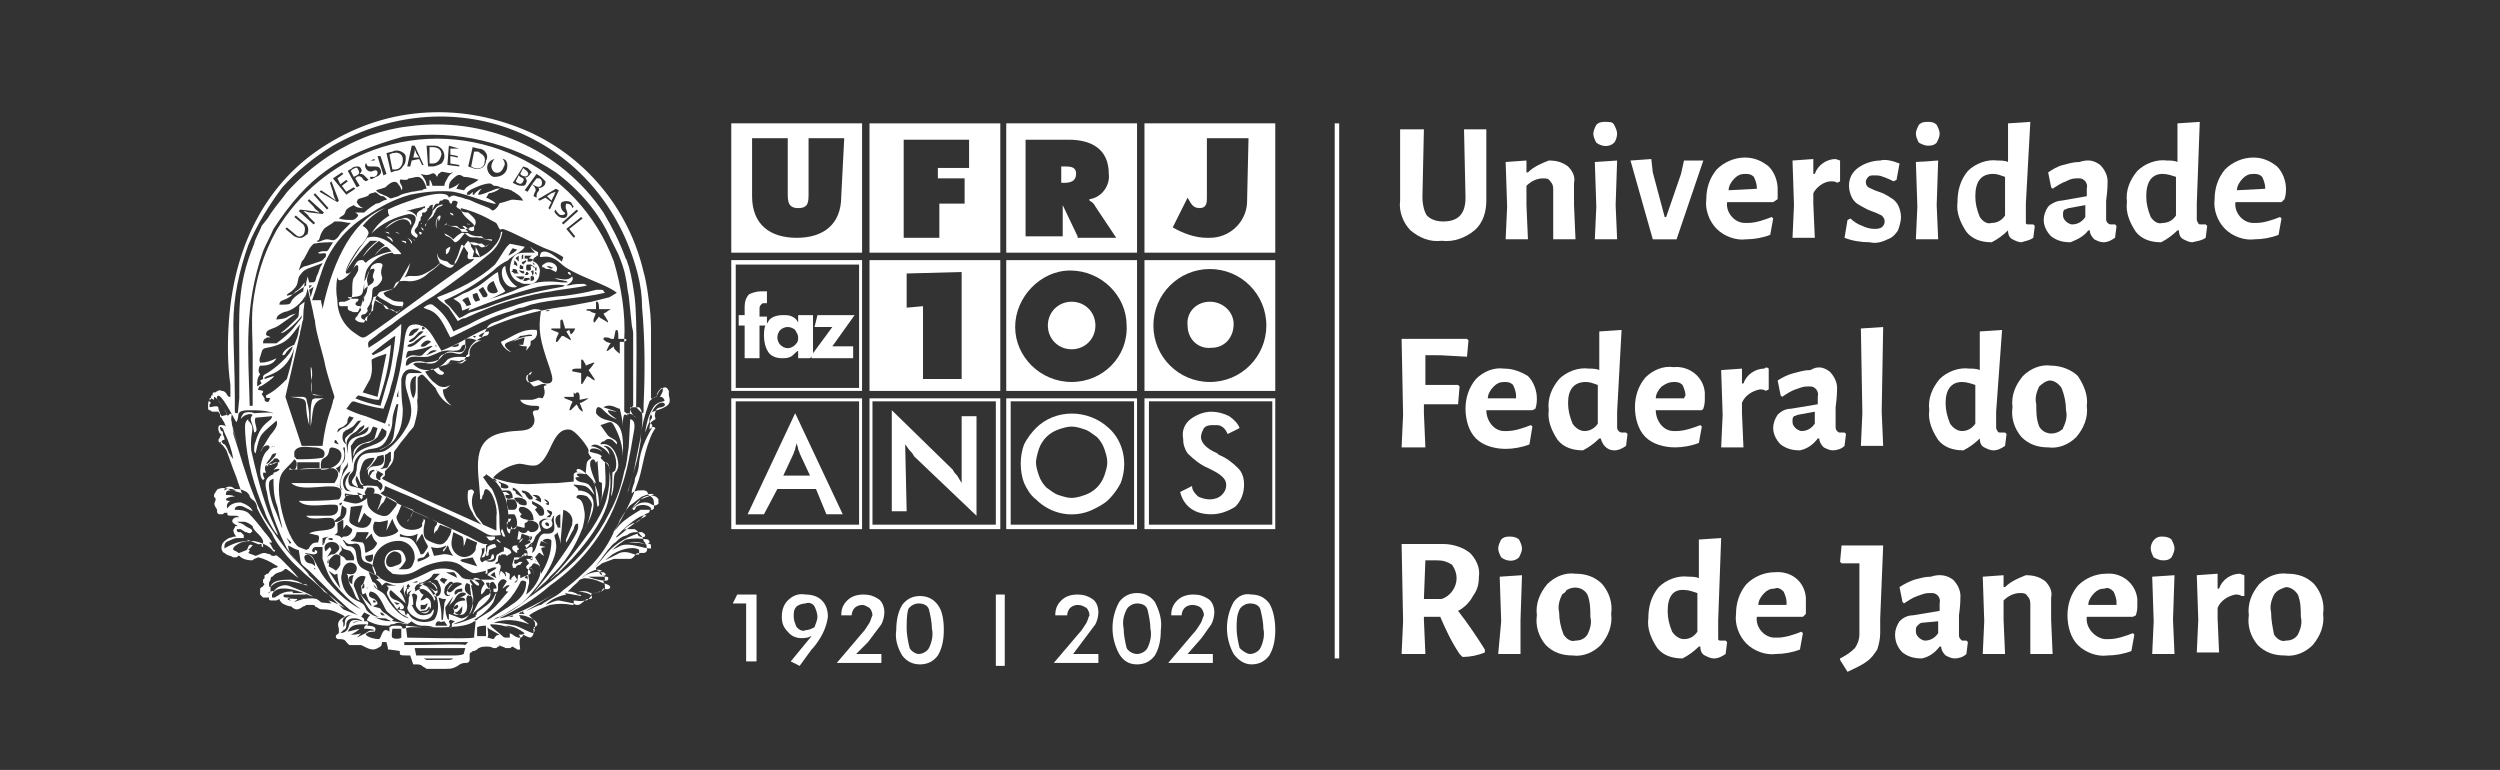 <?xml version="1.0" encoding="utf-8"?>
<!-- Generator: Adobe Illustrator 24.0.1, SVG Export Plug-In . SVG Version: 6.00 Build 0)  -->
<svg version="1.1" id="Layer_1" xmlns="http://www.w3.org/2000/svg" xmlns:xlink="http://www.w3.org/1999/xlink" x="0px" y="0px"
	 viewBox="0 0 168.2 51.8" style="enable-background:new 0 0 168.2 51.8;" xml:space="preserve">
<rect x="0" y="0" width="168.2" height="51.8" fill="#333333" stroke="none"/>
<style type="text/css">
	.st0{fill:#FFFFFF;}
	.st1{fill-rule:evenodd;clip-rule:evenodd;fill:#FFFFFF;}
</style>
<title>logoArtboard 1</title>
<g>
	<path class="st0" d="M67,40h0.6v4.8H67V40z"/>
	<path class="st0" d="M50.2,44.5v-3.9h-0.9l0.3-0.6h1.3v4.5L50.2,44.5z"/>
	<path class="st0" d="M54.6,42.8c-0.1,0-0.2,0.1-0.3,0.1c-0.5,0.1-1,0-1.3-0.4c-0.3-0.3-0.4-0.6-0.4-1c0-0.4,0.1-0.8,0.4-1.1
		c0.3-0.3,0.7-0.5,1.2-0.4c0.4,0,0.8,0.1,1.1,0.4c0.3,0.3,0.4,0.7,0.4,1.1c-0.1,0.8-0.5,1.5-1,2.1l-0.1,0.1l-0.8,1.1l-0.6-0.3
		L54.6,42.8z M55,41.5c0-0.2-0.1-0.5-0.2-0.7c-0.1-0.2-0.4-0.3-0.6-0.2c-0.2,0-0.5,0.1-0.6,0.2c-0.2,0.2-0.2,0.4-0.2,0.7
		c0,0.2,0.1,0.5,0.2,0.7c0.2,0.2,0.4,0.3,0.6,0.2c0.2,0,0.4-0.1,0.6-0.2C54.9,41.9,55,41.7,55,41.5z"/>
	<path class="st0" d="M59.3,44v0.6h-3l1.7-2c0.2-0.2,0.3-0.4,0.5-0.7c0.1-0.2,0.1-0.3,0.2-0.5c0-0.2-0.1-0.4-0.2-0.5
		c-0.2-0.1-0.3-0.2-0.5-0.2c-0.2,0-0.4,0.1-0.5,0.2c-0.1,0.1-0.2,0.3-0.2,0.5h-0.7c0-0.4,0.1-0.7,0.4-1c0.3-0.3,0.7-0.4,1.1-0.4
		c0.4,0,0.7,0.1,1,0.3c0.3,0.2,0.4,0.6,0.4,0.9c0,0.3-0.1,0.6-0.2,0.8c-0.3,0.4-0.6,0.8-0.9,1.2L57.6,44H59.3z"/>
	<path class="st0" d="M63.5,42.4c0,0.6-0.1,1.2-0.4,1.7c-0.3,0.4-0.7,0.6-1.2,0.6c-0.5,0-0.9-0.2-1.2-0.6c-0.3-0.5-0.5-1.1-0.4-1.7
		c0-0.6,0.1-1.2,0.4-1.7c0.3-0.4,0.7-0.6,1.2-0.6c0.5,0,0.9,0.2,1.2,0.6C63.4,41.1,63.5,41.7,63.5,42.4z M61.8,44
		c0.3,0,0.6-0.2,0.7-0.4c0.2-0.4,0.3-0.9,0.2-1.3c0-0.4-0.1-0.9-0.2-1.3c-0.1-0.3-0.4-0.4-0.7-0.4c-0.3,0-0.6,0.2-0.7,0.4
		C61,41.4,61,41.9,61,42.3c0,0.4,0.1,0.9,0.2,1.3C61.3,43.8,61.6,44,61.8,44z"/>
	<path class="st0" d="M73.9,44v0.6h-3l1.7-2c0.2-0.2,0.3-0.4,0.5-0.7c0.1-0.2,0.1-0.3,0.2-0.5c0-0.2-0.1-0.4-0.2-0.5
		c-0.2-0.1-0.3-0.2-0.6-0.2c-0.2,0-0.4,0.1-0.5,0.2c-0.1,0.1-0.2,0.3-0.2,0.5H71c0-0.4,0.1-0.7,0.4-1c0.3-0.3,0.7-0.4,1.1-0.4
		c0.4,0,0.7,0.1,1,0.3c0.3,0.2,0.4,0.6,0.4,0.9c0,0.3-0.1,0.6-0.2,0.8c-0.3,0.4-0.6,0.8-0.9,1.2L72.2,44L73.9,44z"/>
	<path class="st0" d="M78.1,42.4c0,0.6-0.1,1.2-0.4,1.7c-0.3,0.4-0.7,0.6-1.2,0.6c-0.5,0-0.9-0.2-1.2-0.7c-0.6-1.1-0.6-2.4,0-3.5
		c0.3-0.4,0.7-0.6,1.2-0.6c0.5,0,0.9,0.2,1.2,0.6C78,41.1,78.2,41.7,78.1,42.4z M76.5,44c0.3,0,0.6-0.2,0.7-0.4
		c0.2-0.4,0.3-0.9,0.2-1.3c0-0.4-0.1-0.9-0.2-1.3c-0.1-0.3-0.4-0.4-0.7-0.4c-0.3,0-0.6,0.2-0.7,0.4c-0.2,0.4-0.3,0.8-0.2,1.3
		c0,0.4,0.1,0.9,0.2,1.3C75.9,43.8,76.2,44,76.5,44z"/>
	<path class="st0" d="M81.6,44v0.6h-3l1.7-2c0.2-0.2,0.3-0.4,0.5-0.7c0.1-0.2,0.1-0.3,0.2-0.5c0-0.2-0.1-0.4-0.2-0.5
		c-0.1-0.1-0.3-0.2-0.6-0.2c-0.2,0-0.4,0.1-0.5,0.2c-0.1,0.1-0.2,0.3-0.2,0.5h-0.7c0-0.4,0.1-0.7,0.4-1c0.3-0.3,0.7-0.4,1.1-0.4
		c0.4,0,0.7,0.1,1,0.3c0.3,0.2,0.4,0.6,0.4,0.9c0,0.3-0.1,0.6-0.2,0.8c-0.3,0.4-0.6,0.9-0.9,1.2L79.9,44H81.6z"/>
	<path class="st0" d="M85.8,42.4c0,0.6-0.1,1.2-0.4,1.7c-0.3,0.4-0.7,0.6-1.2,0.6c-0.5,0-0.9-0.3-1.2-0.7c-0.6-1.1-0.6-2.4,0-3.5
		c0.3-0.4,0.7-0.6,1.2-0.5c0.5,0,0.9,0.2,1.2,0.6C85.7,41.1,85.8,41.8,85.8,42.4z M84.1,44c0.3,0,0.6-0.2,0.7-0.4
		c0.2-0.4,0.3-0.9,0.2-1.3c0-0.4-0.1-0.9-0.2-1.3c-0.1-0.3-0.4-0.4-0.7-0.4c-0.3,0-0.6,0.2-0.7,0.4c-0.2,0.4-0.2,0.8-0.2,1.3
		c0,0.4,0.1,0.9,0.2,1.3C83.6,43.8,83.9,44,84.1,44z"/>
	<path class="st1" d="M58.5,17.5v8.8h8.8v-8.8H58.5z M64.7,25.5h-2.6v-4.9L61,20.7v-2.3l3.7-0.1V25.5z"/>
	<path class="st1" d="M58.5,8.3V17h8.8V8.3H58.5z M65.1,11.3h-2v0.7h1.8v1.7h-1.7v2.3h-2.4V9.4h4.4V11.3z"/>
	<path class="st1" d="M71.6,11.2h-0.2v1.1h0.2c0.4,0,0.8-0.1,0.8-0.6S72,11.2,71.6,11.2z"/>
	<path class="st1" d="M67.7,8.3V17h8.8V8.3H67.7z M72.5,15.9l-1-2.1l0,0v2.1H69V9.4h2.9c1.5,0,2.7,0.6,2.7,2.3
		c0.1,0.8-0.5,1.6-1.3,1.7v0.1c0.2,0.1,0.3,0.2,0.4,0.4l1.4,2.1H72.5z"/>
	<path class="st1" d="M77,8.3V17h8.8V8.3H77z M83.9,13.7c-0.1,1.3-1.2,2.3-2.5,2.3c-0.1,0-0.1,0-0.2,0c-0.8,0-1.6-0.3-2.3-0.7l1-2
		c0.2,0.3,0.3,0.7,0.8,0.7s0.5-0.4,0.5-0.7V9.3h2.8L83.9,13.7z"/>
	<path class="st1" d="M49.2,8.3V17H58V8.3H49.2z M56.6,13.2c0,1.9-1.2,2.8-3,2.8s-3-0.9-3-2.8V9.3H53V13c0,0.5,0,1,0.7,1
		s0.7-0.4,0.7-1V9.3h2.4L56.6,13.2z"/>
	<path class="st1" d="M72.1,20.3c-0.9,0-1.6,0.7-1.6,1.6c0,0.9,0.7,1.6,1.6,1.6c0.9,0,1.6-0.7,1.6-1.6c0,0,0,0,0,0
		C73.7,21,73,20.3,72.1,20.3C72.1,20.3,72.1,20.3,72.1,20.3z"/>
	<path class="st1" d="M67.7,17.5v8.8h8.8v-8.8H67.7z M72.1,25.7c-2.1,0-3.8-1.7-3.8-3.7s1.7-3.8,3.7-3.8c2.1,0,3.8,1.7,3.8,3.7
		c0,0,0,0,0,0C75.9,24,74.2,25.7,72.1,25.7C72.1,25.7,72.1,25.7,72.1,25.7z"/>
	<path class="st1" d="M77,17.5v8.8h8.8v-8.8H77z M81.4,25.7c-2.1,0-3.8-1.7-3.8-3.8c0-2.1,1.7-3.8,3.8-3.8c2.1,0,3.8,1.7,3.8,3.8
		C85.2,24,83.5,25.7,81.4,25.7C81.4,25.7,81.4,25.7,81.4,25.7z"/>
	<path class="st1" d="M81.4,20.3c-0.9,0-1.6,0.7-1.5,1.6c0,0.9,0.7,1.6,1.6,1.5c0.9,0,1.5-0.7,1.5-1.6C83,21,82.3,20.3,81.4,20.3
		C81.4,20.3,81.4,20.3,81.4,20.3z"/>
	<path class="st1" d="M49.2,17.5v8.8H58v-8.8H49.2z M57.8,26.1h-8.3v-8.3h8.3V26.1z"/>
	<path class="st1" d="M49.2,26.8v8.8H58v-8.8H49.2z M57.8,35.3h-8.3V27h8.3V35.3z"/>
	<path class="st1" d="M58.5,26.8v8.8h8.8v-8.8H58.5z M67,35.3h-8.3V27H67V35.3z"/>
	<path class="st1" d="M67.7,26.8v8.8h8.8v-8.8H67.7z M76.3,35.3H68V27h8.3L76.3,35.3z"/>
	<path class="st1" d="M77,26.8v8.8h8.8v-8.8H77z M85.6,35.3h-8.3V27h8.3L85.6,35.3z"/>
	<path class="st0" d="M53.7,21.2v0.5c-0.1-0.2-0.2-0.3-0.4-0.4c-0.2-0.1-0.4-0.1-0.6-0.1c-0.4,0-0.8,0.1-1,0.4
		c0,0.1-0.1,0.1-0.1,0.2v-0.5h-0.5v-0.5c0-0.1,0-0.2,0.1-0.3c0.1-0.1,0.1-0.1,0.2-0.1h0.1c0,0,0.1,0,0.1,0v-0.8h-0.2h-0.2
		c-0.3,0-0.6,0.1-0.8,0.2c-0.2,0.2-0.3,0.5-0.3,0.8v0.6h-0.4v0.7h0.4v2.2h1v-2.2h0.4c-0.1,0.2-0.1,0.5-0.1,0.7
		c0,0.4,0.1,0.8,0.3,1.1c0.2,0.3,0.6,0.4,0.9,0.4c0.2,0,0.4,0,0.6-0.1c0.2-0.1,0.3-0.3,0.5-0.4v0.5h0.8l0.2-0.2v-2.7H53.7z
		 M53.5,23.2c-0.3,0.3-0.7,0.3-1,0c-0.1-0.1-0.2-0.3-0.2-0.5c0-0.2,0.1-0.4,0.2-0.5c0.1-0.1,0.3-0.2,0.5-0.2c0.2,0,0.4,0.1,0.5,0.2
		c0.1,0.2,0.2,0.3,0.2,0.5C53.7,22.9,53.7,23,53.5,23.2L53.5,23.2z"/>
	<polygon class="st0" points="57.5,21.2 55,21.2 54.8,22 56,22 54.6,23.9 54.6,24.1 57.4,24.1 57.4,23.3 56,23.3 	"/>
	<path class="st0" d="M69.7,33.6c1,1,2.5,1.3,3.8,0.7c0.4-0.2,0.8-0.4,1.1-0.7c0.3-0.3,0.6-0.7,0.8-1.1c0.5-1.3,0.2-2.8-0.8-3.7
		c-1.4-1.3-3.6-1.3-4.9,0c-0.3,0.3-0.6,0.7-0.8,1.1c-0.3,0.8-0.3,1.8,0,2.6C69.1,32.9,69.3,33.3,69.7,33.6z M69.9,30.2
		c0.1-0.3,0.3-0.6,0.5-0.8c0.2-0.2,0.5-0.4,0.8-0.5c0.3-0.1,0.6-0.2,0.9-0.2c0.3,0,0.6,0.1,0.9,0.2c0.3,0.1,0.5,0.3,0.8,0.5
		c0.2,0.2,0.4,0.5,0.5,0.8c0.1,0.3,0.2,0.6,0.2,0.9c0,0.3-0.1,0.6-0.2,0.9c-0.1,0.3-0.3,0.6-0.5,0.8c-0.2,0.2-0.5,0.4-0.8,0.5
		c-0.3,0.1-0.6,0.2-0.9,0.2c-0.3,0-0.6-0.1-0.9-0.2c-0.3-0.1-0.5-0.3-0.8-0.5c-0.2-0.2-0.4-0.5-0.5-0.8c-0.1-0.3-0.2-0.6-0.2-0.9
		C69.7,30.9,69.8,30.5,69.9,30.2z"/>
	<path class="st0" d="M60.9,29.9c0.1,0.1,0.2,0.3,0.3,0.4c0.1,0.1,0.2,0.2,0.3,0.4l4.2,4v-6.7h-1v4.5L64.4,32
		c-0.1-0.1-0.2-0.2-0.3-0.4l-4.1-4v6.8h1L60.9,29.9z"/>
	<path class="st0" d="M52.3,32.9h2.6l0.7,1.7h1.1l-3.2-6.8l-3.2,6.8h1.1L52.3,32.9z M53.4,30.5c0-0.1,0.1-0.2,0.1-0.3
		c0-0.1,0.1-0.3,0.1-0.4c0,0.1,0.1,0.3,0.1,0.4c0,0.1,0.1,0.2,0.1,0.3l0.7,1.5h-1.8L53.4,30.5z"/>
	<path class="st0" d="M81.4,33.6c-0.3,0-0.6-0.1-0.8-0.2c-0.2-0.2-0.4-0.4-0.4-0.7l-0.8,0.4c0.1,0.4,0.3,0.8,0.7,1.1
		c0.4,0.3,0.9,0.4,1.4,0.4c0.6,0,1.1-0.2,1.6-0.5c0.4-0.4,0.6-0.9,0.6-1.5c0-0.4-0.1-0.8-0.4-1.1c-0.4-0.4-0.8-0.7-1.3-0.9l-0.1-0.1
		c-0.7-0.3-1.1-0.7-1.1-1.1c0-0.2,0.1-0.4,0.2-0.6c0.2-0.2,0.4-0.2,0.7-0.2c0.2,0,0.4,0,0.5,0.1c0.2,0.1,0.3,0.3,0.4,0.5l0.8-0.4
		c-0.1-0.3-0.4-0.6-0.7-0.8c-0.4-0.2-0.8-0.3-1.2-0.3c-0.5,0-1,0.2-1.4,0.5c-0.4,0.3-0.6,0.8-0.5,1.3c0,0.4,0.1,0.7,0.3,1
		c0.4,0.4,0.9,0.8,1.4,1l0.2,0.1c0.6,0.3,1,0.6,1,1c0,0.3-0.1,0.5-0.3,0.7C82,33.5,81.7,33.6,81.4,33.6z"/>
	<path class="st0" d="M35.2,36.2L35.2,36.2c-0.2,0.1-0.2,0.2-0.3,0.3C35,36.5,35.1,36.4,35.2,36.2z"/>
	<path class="st0" d="M27.7,16.4c0.1-0.2-0.2-0.4-0.4-0.4C27.5,16,27.6,16.2,27.7,16.4z"/>
	<path class="st0" d="M34.8,37.2L34.8,37l0.1,0c0-0.3-0.1,0-0.1-0.3c0-0.1,0.1,0-0.1,0s-0.3,0.1-0.2,0.3
		C34.6,37.1,34.7,37.2,34.8,37.2z"/>
	<path class="st0" d="M32.1,19.3c-0.2,0.1-0.5,0.3-0.8,0.4c-0.3,0.1-0.5,0.3-0.8,0.4c0.5,0.3,0.5,0.3,0.6,0.8c0.5-0.2,1-0.4,1.5-0.6
		c0.2-0.1,1.3-0.6,1.4-0.7c-0.4-0.6-0.4-0.5-0.5-1.3C33.1,18.5,32.6,19,32.1,19.3z M31.4,20.6c-0.1-0.2-0.2-0.3-0.3-0.4
		c0.1-0.1,0.3-0.2,0.4-0.2l0.2,0.5L31.4,20.6z M32,20.3c-0.1-0.1-0.2-0.3-0.2-0.5l0.3-0.1l0.2,0.5L32,20.3z M32.5,20l-0.3-0.5
		l0.3-0.2l0.3,0.5C32.8,20,32.7,20,32.5,20L32.5,20z M32.8,19.5c-0.1-0.3,0.2-0.5,0.4-0.6l0.3,0.7C33.4,19.8,32.9,19.8,32.8,19.5
		L32.8,19.5z"/>
	<path class="st0" d="M38,18.9c0.1,0,0.1,0,0.2,0.1h-0.4c-0.8-0.1-1.6-0.1-2.3,0.2c-0.3,0.1-0.6,0.2-0.8,0.3s-1.3,0.5-1.7,0.6
		l-0.8,0.3c-0.3,0.1-0.6,0.2-0.7,0.5c1.5-0.6,3.1-1.2,4.7-1.6c0.6-0.1,1.2-0.2,1.8-0.1c-0.1,0.1-0.2,0.1-0.2,0.1
		c-1.7,0.3-3.4,0.7-5.1,1.4L31.7,21c-0.3,0.1-0.5,0.3-0.8,0.4l-0.5-0.6c-0.2-0.3-0.5-0.4-0.5-0.6c1.2-0.5,2.3-1.2,3.3-2
		c0.3-0.3,0.6-0.5,1-0.7c0.1-0.2,1-0.6,1.1-0.9l-1-0.2l-0.2,0.2c-0.3,0.4-0.5,0.8-0.8,1.2c-1.1,1-2.5,1.7-3.9,2.2
		c0.2,0.3,0.5,0.4,0.8,0.7c0.2,0.3,0.4,0.6,0.6,0.9c0.2-0.1,0.3-0.2,0.5-0.2c1.1-0.5,2.3-1,3.5-1.3c0.7-0.2,1.5-0.4,2.3-0.5
		c0.4-0.1,2.2-0.3,2.4-0.4l-0.2-0.1c-0.3,0-0.7,0-1,0.1h-0.2c0.4-0.2,0.5-0.4,0.4-0.6c-0.3,0.3-0.6,0.2-1.2,0.1
		C37.7,18.9,37.7,18.8,38,18.9z M34.5,16.7l0.3,0.1c-0.2,0.2-0.4,0.3-0.6,0.4C34.3,17,34.4,16.8,34.5,16.7L34.5,16.7z"/>
	<path class="st0" d="M34.8,19.3C34.3,19,34,18.4,34,17.9C33.5,18,33.8,19.6,34.8,19.3z"/>
	<path class="st0" d="M26.6,15.6c0.1,0.1,0.3,0.1,0.3,0.2C26.9,15.7,26.7,15.6,26.6,15.6z"/>
	<path class="st0" d="M27.5,14.9c0,0,0.1,0.1,0.1,0.2c0.1,0.1,0.1-0.2,0-0.3c-0.1-0.1-0.3-0.2-0.5-0.1c-0.5,0.1-0.9,0.3-1.2,0.7
		C26.4,15,27.1,14.5,27.5,14.9z"/>
	<path class="st0" d="M38.4,18.5c0-0.2-0.1-0.2-0.2-0.2C38.2,18.4,38.3,18.5,38.4,18.5L38.4,18.5z"/>
	<path class="st0" d="M29.6,14.5c-0.2,0-0.4,0.6-0.2,0.9c-0.1-0.2,0-0.8,0.1-0.7c0,0.1,0,0.1,0,0.2l0,0
		C29.6,14.8,29.7,14.5,29.6,14.5z"/>
	<path class="st0" d="M28.7,15c0.1-0.3,0.4-0.3,0.5-0.6c0-0.1,0.1-0.1,0.1-0.2c0-0.1,0.1-0.1,0.1-0.2c0.1,0,0.1-0.1,0.2-0.1
		c0.3-0.1,0.2-0.2,0-0.1c-0.1,0-0.2,0.1-0.2,0.1c-0.1,0.1-0.1,0.1-0.2,0.2c-0.1,0.1-0.1,0.1-0.1,0.2C29,14.6,28.8,14.7,28.7,15
		C28.5,15.2,28.6,15.4,28.7,15z"/>
	<path class="st0" d="M34,36.1l-0.2-0.5c-0.2,0.1,0,0.3,0,0.4S33.9,36.1,34,36.1z"/>
	<path class="st0" d="M34.5,20.6c-1,0.3-2,0.7-2.9,1.2l-1.1,0.5c-0.3-0.7-0.7-1.3-1.4-1.8c-0.2-0.1-0.5,0.1-0.6,0.2
		c0.1,0.1,0.1,0,0.2,0.1c0.9,0.2,1.2,1.2,1.6,1.9c0.1,0,2-1,2.3-1.1c0.6-0.3,1.2-0.5,1.9-0.7c0.2-0.1,0.4-0.2,0.6-0.2
		c0.1,0,0.3-0.1,0.6-0.2c1.5-0.4,3.3-0.4,5-0.8c-0.1-0.1-0.1-0.2-0.2-0.2c-0.1,0-0.2,0-0.4,0c-0.7,0.2-1.4,0.3-2.1,0.4
		C36.7,20,35.6,20.2,34.5,20.6z"/>
	<path class="st0" d="M32.8,36.8c0,0.2-0.1,0.4-0.1,0.6c0.3,0,0.1-0.2,0.2-0.3V37l0.5-0.2l-0.1-0.2C33.1,36.6,32.9,36.7,32.8,36.8z"
		/>
	<path class="st0" d="M33.7,36.5C33.7,36.4,33.7,36.4,33.7,36.5c-0.1-0.1-0.2-0.2-0.2-0.2l0,0l0,0c0,0-0.1,0-0.1,0l0,0l0,0
		c0,0.1,0.1,0.1,0.2,0.2L33.7,36.5C33.6,36.5,33.7,36.5,33.7,36.5z"/>
	<path class="st0" d="M33.2,36.3c0.1,0,0.1,0,0.1-0.2c-0.2,0-0.4,0-0.6,0c0.1,0.1,0,0,0.1,0.1C32.9,36.4,33.1,36.4,33.2,36.3z"/>
	<path class="st0" d="M37.2,18c-0.1,0.2-0.4-0.1-0.5-0.1L36.6,18c0.1,0.1,0.2,0.1,0.4,0.1l0.2,0.1l0.2,0.1c0.3-0.4-0.3-0.8-0.7-0.6
		c-0.1,0.1-0.3,0.1-0.2,0.3l0.4-0.1C37,17.9,37.1,18,37.2,18z"/>
	<path class="st0" d="M28.2,15.6C28.2,16,28.6,15.6,28.2,15.6z"/>
	<path class="st0" d="M35.1,37.8c-0.3,0-0.1,0-0.3,0.1s-0.1,0-0.2,0s-0.1,0-0.1,0.1c0,0.1,0,0.2,0,0.2h0.2c0-0.1,0.1-0.2,0.3-0.2H35
		C35.1,37.8,35.2,37.9,35.1,37.8z"/>
	<path class="st0" d="M21,25.3c-0.1,0.4-0.1,0.8,0,1.2c0.1,0.1,0.2,0.1,0.3,0.1c0.2,0,0.3,0,0.5,0c0.1,0,0.2,0,0.3,0l0,0
		c-0.4,0-0.7,0-1.1-0.1c0,0-0.1-1.5-0.1-1.8C21,24.7,21,25.1,21,25.3z"/>
	<path class="st0" d="M28.4,15.1c0,0,0-0.1-0.1-0.1c0,0,0,0,0,0C28.4,15.1,28.4,15.1,28.4,15.1z"/>
	<path class="st0" d="M28.5,15.5c0-0.1-0.1-0.2-0.2-0.2c0,0,0,0,0,0C28.4,15.4,28.4,15.5,28.5,15.5z"/>
	<path class="st0" d="M27,16.2c0.1,0.1,0.3,0.1,0.3,0.2C27.4,16.2,27.2,16.2,27,16.2z"/>
	<path class="st0" d="M33.9,36.8c0,0.1,0,0.2,0,0.3c-0.1,0-0.3,0.1-0.4,0.2c0.3,0.2,0.1,0,0.3,0H34l0.1,0.1l0.3-0.2
		C34.4,37,34.2,36.9,33.9,36.8z"/>
	<path class="st0" d="M27.9,16.2c0-0.1-0.1-0.1-0.1-0.1C27.8,16.1,27.9,16.2,27.9,16.2C27.9,16.4,27.9,16.2,27.9,16.2z"/>
	<path class="st0" d="M36.1,22.2c-1-0.1-1.5,0.4-2.4,0.8c0.1,0.3,0.4,0.6,0.7,0.7c-1.1-0.8,0.2-0.6,0.6-1.1c0.3,0,0.8-0.2,0.8,0
		c-0.4,0-0.7,0.1-1,0.2c-0.2,0.1-0.3,0.2-0.5,0.3c0.3-0.2,0.7-0.3,1-0.4l-0.1,0.5l-0.3,0c0.2,0.1,0.3,0.1,0.5,0.1c0.1,0,0,0.2,0,0.3
		c0.3-0.4,0.3-0.3,0.3-0.6c0-0.1,0.1-0.1,0.1-0.1C36.1,22.8,36.2,22.4,36.1,22.2C36.1,22.2,36.1,22.2,36.1,22.2z"/>
	<path class="st0" d="M25.2,39.4c0.1,0.1,0.1,0.2,0.2,0.2c-0.1-0.3-0.1-0.4-0.5-0.5C25,39.3,25.1,39.3,25.2,39.4z"/>
	<path class="st0" d="M16.9,30.3c-0.1-1.3,0.3-1.4-0.1-1.9c-0.1-0.1,0,0-0.1-0.1v-0.1c-0.3,0.2-0.2,0.6-0.2,1
		c0.1,1.8,0.6,3.5,1.3,5.2c0.1,0.4,0.7,1.5,0.9,1.6c0-0.1-0.6-1.4-0.7-1.7C17.5,32.9,17.2,31.6,16.9,30.3z"/>
	<path class="st0" d="M39.3,39.3c0.3-0.1,0.7-0.1,1,0.1C40,39.2,39.6,39.2,39.3,39.3z"/>
	<path class="st0" d="M42.3,36.5c0.4,0,0.9,0,1.3,0.2C43.2,36.5,42.8,36.4,42.3,36.5z"/>
	<path class="st0" d="M30.5,14.5c0-0.2-0.1-0.1-0.2-0.2l0,0C30.2,14.4,30.5,14.5,30.5,14.5z"/>
	<path class="st0" d="M35.7,16.6c0,0.1,0.2,0.3,0.3,0.4c-0.2,0-0.3,0-0.5,0c-0.6,0-1.1,0-1.2,1.1c0,0.4,0.3,0.8,0.7,0.9
		c0.1,0.1,0.3,0.1,0.4,0.1c0.1,0,0.3,0,0.4,0c0.3-0.1,0.5-0.4,0.5-0.7c0.1-0.3-0.1-0.7-0.4-0.8l-0.1-0.1c0.1,0,0.1-0.1,0.1-0.1
		c0,0,0.1-0.1,0.1-0.1c0,0,0.1,0,0.1-0.1h0.1V17C36.2,16.9,35.9,16.9,35.7,16.6z M35.5,17.2L35.5,17.2L35.5,17.2c0,0.1,0,0.2,0,0.2
		h-0.2c0,0,0-0.1,0-0.1v-0.1L35.5,17.2z M35.6,18.2c0,0-0.1,0-0.1,0c-0.1,0-0.1-0.1-0.1-0.2c0-0.1,0-0.2,0.1-0.2c0.1,0,0.1,0,0.2,0
		c0.1,0,0.1,0.1,0.2,0.1c0,0,0.1,0.1,0.1,0.1c0,0-0.1,0-0.1,0l0,0c0,0,0-0.1-0.1-0.1c0,0-0.1,0-0.1,0C35.7,18,35.8,18.2,35.6,18.2
		L35.6,18.2z M35.2,18.2C35.3,18.2,35.3,18.2,35.2,18.2c0.1,0.1,0.1,0.2,0,0.2l0,0c-0.1,0-0.2-0.1-0.3-0.2h0.1
		C35.1,18.2,35.2,18.3,35.2,18.2L35.2,18.2z M35.2,17.8L35.2,17.8l-0.1-0.1c0,0,0-0.1,0.1-0.1l0.2-0.1l0,0c0,0,0,0.1,0,0.1
		C35.3,17.7,35.2,17.8,35.2,17.8L35.2,17.8z M35.7,17.6L35.7,17.6c-0.1,0-0.2,0-0.2,0v-0.1c0,0,0,0,0-0.1h0.1c0.1,0,0.2,0,0.3,0.1
		L35.7,17.6L35.7,17.6z M35.2,17.1c0,0,0,0.1,0,0.1c0,0.1,0,0.1,0,0.2c0,0-0.1,0-0.1,0.1l0,0c0,0,0-0.1,0-0.1c0-0.1,0-0.1,0-0.2
		L35.2,17.1z M35,17.8L35,17.8c0,0,0.1,0.1,0.2,0.1c0,0,0,0,0,0.1c0,0,0,0.1,0,0.1l-0.1,0H35C34.9,18,35,17.9,35,17.8L35,17.8z
		 M34.9,17.2v0.1c0,0.1,0,0.2,0,0.3l0,0c0,0-0.1-0.1-0.1-0.1c0,0-0.1-0.1-0.1-0.1C34.7,17.3,34.8,17.3,34.9,17.2L34.9,17.2z
		 M34.6,17.5L34.6,17.5c0.1,0.1,0.2,0.2,0.2,0.3c0,0,0,0.1,0,0.1c-0.1,0-0.1-0.1-0.2-0.1h-0.1C34.6,17.8,34.6,17.7,34.6,17.5
		L34.6,17.5z M34.5,18.1L34.5,18.1L34.5,18.1c0.2,0,0.2,0,0.3,0.1c0,0,0,0.1,0,0.1c-0.1,0-0.1,0-0.2,0c-0.1,0-0.1,0-0.2,0
		C34.5,18.2,34.5,18.2,34.5,18.1L34.5,18.1z M34.5,18.3h0.1c0.1,0,0.2,0,0.2,0l0.1,0.1h-0.2c-0.1,0-0.1,0-0.2,0
		C34.6,18.4,34.6,18.4,34.5,18.3L34.5,18.3z M35.2,18.8l-0.2,0c-0.1-0.1-0.2-0.1-0.3-0.2h0.1c0.1,0,0.2,0,0.3,0h0.1h0.1
		C35.3,18.6,35.2,18.7,35.2,18.8C35.2,18.8,35.2,18.9,35.2,18.8L35.2,18.8z M35.6,18.8C35.6,18.9,35.6,18.9,35.6,18.8l-0.2,0.1
		c0,0-0.1,0-0.2,0v0l0.1-0.2h0.1c0.1,0,0.1,0,0.2,0C35.7,18.8,35.6,18.9,35.6,18.8L35.6,18.8z M35.5,18.5h-0.2l0,0
		c0,0,0.1-0.1,0.1-0.2c0,0,0.1,0,0.1,0l0,0c0,0,0,0.1,0.1,0.1v0L35.5,18.5z M35.7,18.3c0,0,0.1-0.1,0.1-0.1h0.1c0,0.1,0,0.1,0,0.2
		c0,0.1-0.1,0.1-0.1,0.1l0,0C35.8,18.4,35.8,18.3,35.7,18.3L35.7,18.3z M35.7,18.9L35.7,18.9c0-0.1,0-0.2,0-0.3
		c0.1,0,0.1-0.1,0.1-0.1l0,0c0,0.1,0.1,0.1,0.1,0.1C36,18.8,35.9,18.9,35.7,18.9L35.7,18.9z M36.1,18.5L36.1,18.5L36,18.4l0,0
		c0,0,0-0.1,0-0.1c0,0,0.1,0,0.1,0.1C36.1,18.4,36.1,18.5,36.1,18.5L36.1,18.5z M36.1,17.9c0,0.1,0,0.2,0,0.3H36l0,0
		c0-0.1,0-0.1,0-0.2C36.1,18,36.1,18,36.1,17.9L36.1,17.9z M35.8,17.6c0.1,0.1,0.1,0.1,0.2,0.2h-0.1l0,0v0L35.8,17.6
		C35.8,17.7,35.9,17.7,35.8,17.6L35.8,17.6z M35.8,17.2c0,0-0.2,0.1-0.2,0.2h-0.1c0,0,0-0.1,0-0.1v-0.1L35.8,17.2L35.8,17.2z"/>
	<path class="st0" d="M31.5,15.1c0,0,0.1,0,0.1,0C31.6,15.1,31.6,15,31.5,15.1C31.5,15,31.5,15,31.5,15.1C31.5,15,31.4,15,31.5,15.1
		C31.4,15,31.4,15.1,31.5,15.1z"/>
	<path class="st0" d="M20.6,26.8c-0.1-0.1-0.2-0.1-0.3-0.1c-0.2,0-0.3,0-0.5,0c-0.1,0-0.2,0-0.3,0l0,0l0,0c1.6,0.2,0.8,0.1,1.3,1.9
		c0-0.1,0-0.5,0-0.7C20.8,27.6,20.7,27.2,20.6,26.8z"/>
	<path class="st0" d="M21.8,26.8c0.1,0,0.2,0,0.4,0l0,0l0,0C22,26.8,21.9,26.8,21.8,26.8c-0.1,0-0.3,0-0.5,0c-0.1,0-0.2,0-0.3,0.1
		c-0.1,0.4-0.1,0.7-0.1,1.1c0,0.2,0,0.5,0,0.7C21.1,27.8,20.9,27,21.8,26.8z"/>
	<polygon class="st0" points="34.4,34.8 34.4,34.9 34.4,34.9 	"/>
	<path class="st0" d="M36.6,35c-0.4,0.2,0,0.8,0.4,0.5c0.2-0.1,0.2-0.3,0.1-0.5C37,34.9,36.8,34.9,36.6,35C36.7,35,36.7,35,36.6,35z
		 M36.9,35.4c-0.1,0-0.1,0-0.2-0.1C36.6,35,37.1,35.2,36.9,35.4L36.9,35.4z"/>
	<path class="st0" d="M35.8,36.6C35.7,36.6,35.7,36.6,35.8,36.6C35.7,36.6,35.7,36.6,35.8,36.6l-0.1,0.1
		C35.7,36.7,35.8,36.7,35.8,36.6C35.8,36.5,35.8,36.6,35.8,36.6z"/>
	<path class="st0" d="M30.3,16.6c-0.2,0.1-0.1,0-0.3,0.2v0.3C30.2,17.1,30.3,16.7,30.3,16.6z"/>
	<path class="st0" d="M24.5,16.3c-0.4,0.5-0.7,1-1,1.5l-0.3,0.6l0.3-0.5c0.4-0.6,0.9-1.2,1.4-1.7c0.2,0,0.4,0,0.5,0
		c-0.4,0.3-0.8,0.7-1,1.1c0.3-0.4,0.7-0.8,1.1-1.1c0.1,0.1,0.3,0.2,0.4,0.3c-0.3,0.2-0.5,0.4-0.7,0.7c0.2-0.2,0.5-0.6,0.8-0.6l0,0
		c0.2,0.1,0.3,0.3,0.5,0.5H27c0-0.1-1.2-1.5-2.3-1.1L24.5,16.3z"/>
	<path class="st0" d="M26.4,16.3c0.1-0.2-0.2-0.4-0.4-0.4C26.1,16,26.3,16.1,26.4,16.3z"/>
	<path class="st0" d="M26.2,15.8c0-0.2-0.1-0.2-0.3-0.2C26.1,15.7,26.2,15.7,26.2,15.8z"/>
	<path class="st0" d="M27.9,10c0,0.1,0,0.2,0,0.2l-0.1,0.4h0.4L28,10.3C28,10.2,27.9,10.1,27.9,10L27.9,10z"/>
	<path class="st0" d="M26.4,10.3l-0.2,0.1l0.2,1h0.2c0.3,0,0.5-0.3,0.5-0.6c0,0,0-0.1,0-0.1c0-0.3-0.3-0.5-0.6-0.4
		C26.4,10.3,26.4,10.3,26.4,10.3z"/>
	<path class="st0" d="M32.1,10.2h-0.2l-0.2,1l0.2,0.1c0.3,0.1,0.6,0,0.7-0.3c0,0,0-0.1,0-0.1c0.1-0.3-0.1-0.5-0.3-0.6
		C32.2,10.2,32.2,10.2,32.1,10.2z"/>
	<path class="st0" d="M29.7,10.4c0-0.3-0.2-0.5-0.6-0.5h-0.2V11h0.2C29.4,11,29.6,10.8,29.7,10.4C29.7,10.5,29.7,10.4,29.7,10.4z"/>
	<path class="st0" d="M36.3,12h-0.2l-0.3,0.4l0.2,0.1c0.2,0.1,0.3,0.1,0.4,0S36.5,12.1,36.3,12z"/>
	<path class="st0" d="M35,11.9l-0.1-0.1l-0.2,0.4c0,0,0.1,0.1,0.1,0.1c0.2,0.1,0.3,0.1,0.4-0.1S35.2,12,35,11.9z"/>
	<path class="st0" d="M33.7,10.6c-0.3-0.1-0.5,0.1-0.6,0.4c-0.1,0.2,0,0.5,0.2,0.6c0,0,0,0,0,0c0.3,0.1,0.5-0.1,0.6-0.4
		C34,11.1,34,10.8,33.7,10.6C33.7,10.7,33.7,10.7,33.7,10.6z"/>
	<path class="st0" d="M35.3,11.4l-0.1-0.1l-0.2,0.4l0.1,0.1c0.2,0.1,0.3,0.1,0.4,0S35.5,11.5,35.3,11.4z"/>
	<path class="st0" d="M45,26.6c0-0.1,0-0.2,0-0.3l0,0l0,0c-0.1-0.2-0.2-0.3-0.4-0.2c-0.2,0.1-0.3,0.3-0.4,0.5l0,0l0,0l0,0
		c0,0-0.1,0.1-0.1,0.1c0,0-0.1,0.1-0.2,0.1h-0.1c0-0.5,0-1.4,0-2.6v-1.5l0,0c0-0.7,0-1.4-0.1-2.1c-0.1-0.8-0.2-1.6-0.4-2.3l0,0
		c-1-4.3-4-7.9-8.1-9.6c-2.2-0.9-4.5-1.3-6.9-1.1c-2.4,0.2-4.6,1-6.6,2.3c-3.4,2.2-5.9,6.1-6.3,11.7c-0.1,1.4-0.1,2.9,0.1,4.3l0,0
		c0,0.3,0,0.6,0,0.8h-0.1l-0.1-0.1c-0.1-0.2-0.2-0.3-0.4-0.3l0,0c-0.1-0.1-0.3,0-0.4,0.1l0,0h-0.1l0,0l0,0c-0.1,0-0.1,0.1-0.1,0.2
		l0,0c-0.1,0-0.1,0-0.1,0.1c0,0,0,0.1-0.1,0.1c0,0,0,0.1,0,0.1c0,0-0.1,0.1-0.1,0.3c0,0,0,0.1,0,0.1c0,0,0,0.1,0,0.1
		c0,0.1,0,0.2,0.1,0.2c0.1,0,0.1,0.1,0.2,0.1c0.1,0,0.2,0,0.4,0c0,0.1,0.1,0.1,0.1,0.2c0,0.1,0,0.2,0.1,0.2l0.1,0.2
		c0.1,0.1,0.1,0.2,0.2,0.4c-0.1-0.1-0.2-0.1-0.4-0.1l0,0c-0.2,0.1-0.1,0.4,0,0.6V29v0.1c0,0.1,0.1,0.1,0.1,0.2
		c-0.1,0-0.1,0.1-0.1,0.1c0,0.1-0.1,0.1-0.1,0.2c0,0.1,0,0.1,0.1,0.2c0.1,0.1,0.2,0.2,0.3,0.2c0.1,0.1,0.5,1.4,0.8,2.1l0.1,0.3
		c0,0.1,0.1,0.2,0.1,0.3l0,0c0.1,0.2,0.1,0.4,0.2,0.5c-0.2-0.1-0.4-0.1-0.6-0.2h-0.2c-0.2-0.2-0.6-0.2-0.8-0.1
		c-0.1,0-0.1,0.1-0.2,0.2c0,0.1-0.1,0.1-0.1,0.2c0,0.1,0,0.2,0.1,0.2c0,0,0,0.1,0,0.2c-0.1,0.1-0.1,0.3,0,0.4c0,0.1,0.1,0.1,0.1,0.2
		c0,0.3,0.1,0.3,0.2,0.3h0.1c0.1,0,0.1,0,0.2-0.1l0,0h0.1c0.1,0,0.1,0,0.1,0l0,0c0,0,0,0,0,0.1c0,0.1,0.1,0.1,0.5,0.1l0,0
		c0.1,0,0.2,0,0.3,0.1h-0.1c-0.1,0-0.2,0-0.3,0.1c-0.1,0.1-0.1,0.2,0,0.3c0.1,0.1,0.2,0.1,0.3,0.2c0,0-0.1,0-0.1,0
		c-0.1,0-0.1,0-0.1,0.1c0,0-0.1,0.1-0.1,0.2c0,0.1,0.1,0.3,0.2,0.4h-0.1c-0.1,0-0.3,0.1-0.4,0.1l0,0c-0.3,0.2-0.5,0.3-0.5,0.7
		c0,0.1,0.1,0.3,0.2,0.3c0.1,0.1,0.3,0.2,0.4,0.2l0.2,0.1h0.1l0,0c0.1,0,0.2,0,0.2-0.1h0h0.1h0c0.2,0.2,0.5,0.3,0.8,0.3
		c0.1,0,0.1,0,0.2-0.1c0.1,0,0.2-0.1,0.3-0.1c0.4,0.1,0.8,0.3,1.1,0.5l0.2,0.1c0,0,0,0,0,0l-0.1,0.1l0,0c-0.3,0-0.4,0.2-0.5,0.3
		c0,0,0,0.1-0.1,0.1l0,0l0,0c-0.1,0-0.1,0.1-0.2,0.1c0,0.1,0,0.1,0,0.2l0,0c0,0-0.1,0.1-0.1,0.1c0,0,0,0.1,0,0.1V39
		c0,0.1,0,0.2,0,0.2l0.1,0.1l0,0c-0.1,0.1-0.1,0.2-0.2,0.2l-0.1,0.1L17.5,40l0.1,0.1c0,0,0.1,0.1,0.1,0.1h0.1l0,0c0.1,0,0.1,0,0.2,0
		h0.1c0,0,0,0,0,0.1l0,0c0,0.1,0.1,0.1,0.2,0.1c0.1,0,0.2,0,0.2,0l0.1,0l0,0l0.2-0.1c0,0.1,0.1,0.2,0.2,0.3c0.2,0.1,0.4,0.2,0.6,0.2
		l0.1,0.1c0.2,0.1,0.3,0.2,0.7-0.1c0.1,0,0.2-0.1,0.2-0.1c0.1,0,0.2,0,0.3,0c0.2,0,0.3,0,0.3,0.1l0.2,0.1c0.1,0.1,0.2,0.1,0.4,0.1
		c0.5,0,0.9,0.2,1.3,0.4l0.1,0.1c-0.5,0.2-0.5,0.5-0.4,0.8c0,0.1,0,0.2,0,0.3l0,0c-0.1,0.1-0.2,0.1-0.2,0.2c0,0,0,0.1,0,0.1l0,0l0,0
		l0,0l0,0c0.1,0.1,0.1,0.1,0.2,0.1l0,0c0.2,0,0.4,0,0.5,0.2c0.1,0.1,0.1,0.1,0.2,0.2c0.2,0,0.4,0,0.5,0c0.1,0,0.2,0,0.3,0l0.2,0.1
		c0.2,0.1,0.4,0.2,0.6,0.2l0,0c0.2,0,0.3-0.1,0.5-0.2c0.1-0.1,0.1-0.2,0.1-0.3H26l0.1,0.4v0.1h0.1l0.7,0.1c0,0,0,0,0,0.1
		c0,0.2,0,0.2,0.7,0.2l0.2,0.6l0,0l0,0l0,0c0,0,0,0,0,0h0.1H28c0.1,0,0.3,0,0.4,0.1c0.1,0.1,0.2,0.1,0.3,0.2c0.3,0,0.5,0,0.8,0h0.4
		c0.3,0,0.5,0,0.7-0.1l0.2-0.1c0.1-0.1,0.3-0.2,0.5-0.2h0.1c0.1,0,0.2-0.1,0.2-0.2l0,0l0,0c0-0.1,0-0.2,0-0.3c0-0.1,0-0.2,0.1-0.2
		c0.1-0.1,0.1-0.1,0.2-0.1l0,0l0.2-0.1l0.1-0.1c0.1,0,0.1-0.1,0.5-0.1c0.2,0,0.3,0,0.5,0.1h0.2l0,0l0,0c0,0,0.1-0.1,0.1-0.1l0,0l0,0
		l0.1,0v-0.1c0.1,0.1,0.3,0.1,0.4,0.2c0.1,0,0.2,0,0.3,0c0.1,0,0.1-0.1,0.2-0.1c0.1,0.1,0.2,0.1,0.3,0.2c0.1,0,0.2,0,0.2,0
		C34.9,43,35,43,35,43c0,0,0-0.1,0-0.1c0.1,0,0.2-0.1,0.2-0.2l0.2,0.1c0.2,0.1,0.4,0.2,0.5-0.2c0,0,0-0.1,0-0.2l0,0
		c-0.1-0.1,0.1-0.1,0.1-0.2c0-0.1,0-0.2,0-0.3c-0.1-0.2-0.2-0.3-0.3-0.4l-0.1-0.1c0.4-0.3,0.9-0.5,1.4-0.7c0.5-0.1,1-0.1,1.5,0
		c0.1,0,0.1,0,0.1-0.1l0,0l0,0c0.1,0.1,0.2,0.1,0.2,0.1c0.1,0,0.2,0,0.3-0.1l0,0c0.1-0.1,0.2-0.1,0.2-0.2c0.1,0,0.2,0,0.3-0.1
		c0.1-0.1,0.2-0.2,0.2-0.4c0.1,0,0.1,0,0.2,0c0.1,0,0.2,0,0.3-0.1h0.1c0.1,0,0.2-0.1,0.3-0.2c0-0.1,0-0.1,0-0.2l0,0l0,0
		c0-0.1-0.1-0.2-0.1-0.3c0,0,0.1-0.1,0.1-0.1l0,0c0-0.1,0-0.2-0.1-0.3h-0.1c0-0.1,0-0.1-0.1-0.2c-0.1-0.1-0.1-0.1-0.2-0.1
		c0,0,0-0.1-0.1-0.1c0,0,0,0,0-0.1c0.1-0.1,0.3-0.2,0.4-0.3c0.3-0.1,0.5-0.2,0.8-0.3c0.2,0,0.4,0,0.6,0c0.2,0,0.4,0,0.5,0
		c0.1,0,0.2-0.1,0.3-0.2c0-0.1,0.1-0.2,0.4-0.2c0,0,0.1,0,0.1,0h0.1c0.2,0,0.3-0.2,0.2-0.4c0,0,0,0,0-0.1c0-0.1-0.1-0.1-0.1-0.2
		c0,0-0.1-0.1-0.1-0.1c0-0.2-0.1-0.3-0.2-0.4c-0.1-0.1-0.2-0.3-0.4-0.4l0,0l0,0c-0.2,0-0.4,0-0.5,0c-0.1,0-0.2,0-0.3,0.1
		c0.1-0.1,0.3-0.3,0.5-0.4l0,0l0.2-0.1l0.1,0c0.2-0.1,0.4-0.2,0.5-0.4c0.1-0.1,0.1-0.1,0.2-0.2c0.2-0.1,0.3-0.1,0.3-0.2
		s0-0.1,0.2-0.1l0,0l0.1-0.1c0,0,0-0.1,0-0.1l0,0c0,0,0,0,0-0.1c0-0.2,0-0.4-0.1-0.5c-0.1-0.1-0.2-0.2-0.3-0.2c0,0,0-0.1,0-0.1l0,0
		c-0.1-0.3-0.4-0.2-0.7-0.2l-0.3,0.1l-0.1,0.1c0-0.3,0.1-0.5,0.2-0.8c0-0.1,0-0.2,0.1-0.4s0.2-0.6,0.2-0.9c0.1-0.8,0.4-1.5,0.8-2.2
		c0.2-0.3,0-0.4-0.1-0.5l0,0l0.1-0.2l0,0c0.1-0.1,0.1-0.2,0-0.3c0,0,0-0.1,0-0.1l0,0l0,0c0.1-0.1,0.1-0.1,0.1-0.1
		c0.1,0,0.2-0.1,0.3-0.1C45.2,27.3,45.1,27,45,26.6z M16.7,16.5c0.6-1.4,1.4-2.7,2.3-3.9c1-1.1,2.1-2,3.4-2.8
		c8.3-4.7,18.1-0.6,20.5,8.6c0.2,0.8,0.3,1.5,0.3,2.3c0.2,2.2,0.2,4.4,0.1,6.6v0.4c0,0.1-0.1,0.1-0.1,0.1c-0.1-0.1-0.2-0.2-0.3-0.3
		l-0.1-0.1c0-1.9,0.1-5.7-0.1-7.4c-0.1-0.7-0.2-1.4-0.4-2.1c-0.1-0.2-0.1-0.4-0.2-0.5c-0.4-1.1-0.9-2.1-1.5-3.1
		c-2.9-4.3-8-6.5-13.1-5.8c-0.9,0.1-1.7,0.3-2.6,0.6c-1.9,0.7-3.6,1.8-5,3.2c-0.3,0.3-0.6,0.6-0.8,0.9c-0.4,0.5-0.8,1-1.1,1.5
		l-0.4,0.5c0,0.1-0.5,1-0.5,1.2c-1.2,2.9-1,4.7-1,7.8c0,0.6,0,2.2,0,2.6L16,27.8c-0.1,0-0.2,0-0.2-0.1c0-0.2,0-0.5,0-0.9l0,0
		c0-1.7-0.1-3.4-0.1-5C15.7,20,16.1,18.2,16.7,16.5z M42.4,27.7c-0.1,0.4-0.3,0-0.4,0v-1.9c0-0.9,0-1.9,0-2.8v-0.1
		c0.1-1.8-0.2-3.6-0.7-5.3c-2.4-6.5-9.7-9.9-16.2-7.5c-2.7,1-5,2.9-6.5,5.4c-0.9,1.6-1.4,3.3-1.6,5.1c-0.1,1.1,0,2.2,0,3.3v3.4h-0.2
		c-0.1-3.7-0.4-6.7,0.9-10.4c0.2-0.5,0.5-1,0.7-1.5c2.3-3.5,4.4-5,8.7-6.2c3.6-0.5,7.3,0.4,10.3,2.4c1.6,1.2,2.9,2.7,3.7,4.5
		c0.1,0.2,0.4,0.8,0.5,1c0.2,0.5,0.4,1,0.5,1.6c0.1,0.4,0.1,0.8,0.2,1.2l0.2,1.9c0,0.2,0.1,0.4,0.1,0.6c0,0.8,0,4,0,4.9
		C42.4,27.5,42.4,27.5,42.4,27.7z M41.7,23.7c0,0.1,0,0.1,0,0.1s-0.3-0.2-0.4-0.4v-0.1l-0.4,0.3c0,0-0.1,0-0.1,0
		c0,0,0.1-0.2,0.2-0.4l0.1-0.1L40.8,23l0,0c-0.1-0.1-0.2-0.1-0.2-0.2l0,0c0,0,0-0.1,0.1-0.1c0.1,0,0.3,0,0.4,0.1h0.2l0.1-0.5
		c0,0,0-0.1,0.1-0.1s0.1,0.3,0.1,0.5c0,0,0,0.1,0,0.1h0.4c0.2,0,0.2,0.1,0,0.2h-0.1l-0.2,0L41.7,23.7z M40,25.5c0,0.1,0,0.1,0,0.1
		s-0.2-0.1-0.3-0.2l-0.2-0.1l-0.3,0.5c0,0-0.1,0.1-0.1,0s0-0.4,0-0.6c0,0,0-0.1,0-0.1l-0.5-0.1c-0.1,0-0.1,0-0.1-0.1l0,0
		c0-0.1,0.2-0.1,0.4-0.1h0.2c0-0.1,0-0.2,0-0.3s0-0.3,0-0.3s0.1,0,0.1,0c0.1,0.1,0.1,0.2,0.2,0.3c0,0,0,0.1,0,0.1l0.5-0.2
		c0,0,0.1,0,0.1,0s-0.2,0.3-0.3,0.4l-0.1,0.1L40,25.5z M39.9,30.9c0.1,0,0.2,0.2,0.2,0.3c0-0.1,0-0.1,0.1-0.2l0.1,1.4l0.2,0.1
		c0,0.3,0,0.6,0,0.8c0,0.2-0.1,0.5-0.2,0.7c0-0.6-0.1-1.1-0.4-1.6l0.2,0.1C40,32.2,39.4,31,39.9,30.9L39.9,30.9z M39.4,31.9
		c-0.3,0-0.6-0.3-0.8,0c0,0.1,0,0.4,0,0.5l-1.1,0.1c-1.9,0-2.2,0.3-4.2-0.3c-0.1,0-0.1-0.1-0.1-0.1c0.5-0.5,1.1-0.8,1.7-0.9
		c0.4,0,0.8,0.2,1.2,0.1c1-0.4,1-2.5,2.2-2.4c0.4,0,1.3,1.2,1.3,1.4s-0.1,0.1,0.2,0.5C39.4,31.1,39.5,31,39.4,31.9L39.4,31.9z
		 M38.1,36.5c0.2-0.3,0.3-0.6,0.5-0.9c0-0.1,0.1-0.3,0.1-0.3c0.1-0.1,0.2-0.1,0.2,0c0,0,0,0.1,0,0.1c0.1,0.5-1.6,2.7-1.8,3
		s-1,1.2-1.2,1.5c-0.8,0.8-1.7,1.4-2.7,1.8c0.1-0.1,0.3-0.2,0.4-0.2l0.4-0.2c0.3-0.2,0.5-0.3,0.8-0.5c0.5-0.3,0.9-0.8,1.3-1.3
		c0.5-0.6,1.5-2.1,1.3-3c0-0.2-0.1-0.3-0.1-0.5c0.3-0.2,0.1-0.1,0.2-0.2c0.1,0.3,0.2,0.5,0.2,0.8l0.2-2.3c0.4,0.1,0.7,0.5,0.6,0.9
		c0,0,0,0,0,0.1c-0.1,0.2-0.2,0.5-0.3,0.7C38.2,36.1,38,36.3,38.1,36.5L38.1,36.5z M35,38.7c-0.3-0.2,0,0.5-0.4,0.5l0.2-0.2
		l-0.2-0.3l-0.2,0.2V39c-0.2,0-0.1-0.1-0.1-0.3s-0.1-0.1-0.2-0.2s-0.1,0-0.1,0c0.1,0.4,0,0.2,0,0.3c0-0.2-0.2-0.3-0.3-0.4
		c-0.1,0.2-0.1,0.4-0.1,0.6v-0.5c0-0.1,0.2-0.5,0-0.5v-0.1h-0.1c0,0,0,0.1-0.2,0c0.1-0.1,0.2-0.1,0.2-0.2s0-0.2,0.1-0.4
		c-0.4-0.1,0,0.5-0.6,0.5c-0.1,0-0.2,0-0.3-0.1c0.1,0,0.2,0,0.3,0c0.2-0.1,0.3-0.1,0.2-0.4h-0.1L33,37.6l-0.3,0.1c0,0-0.1,0-0.2,0.1
		s-0.2-0.1-0.2-0.2s0.2-0.4,0.1-0.7c0.1,0,0.2,0,0.2-0.1c0,0.4,0,0.3-0.2,0.7c0.2,0,0.2,0,0.3-0.3c0-0.2,0-0.3,0-0.5l0.1-0.1h-0.1
		c-0.2,0.1-1.1-0.5-1.4-0.6l-1.5-0.7c-0.5-0.2-1-0.5-1.5-0.7c-0.5-0.2-1-0.5-1.5-0.7l-1.2-0.7c0.3-0.3,0.2,0,0.3-0.5l1.9,0.8
		c1,0.5,2.9,1.3,3.8,1.8c1.4,0.7,1.1,0.8,2.1,0.7c-0.1-0.4-0.1-0.7-0.1-1.1c0-0.7-0.2-1.4-0.5-2c-0.2-0.2-0.4-0.5-0.6-0.8
		c0.1-0.1,0.2-0.1,0.2-0.2c0.3,0.2,0.6,0.4,0.8,0.7c0.5,0.6,0.7,1.4,0.7,2.2c0,0.5-0.1,0.4-0.1,0.6s0,0.4,0.2,0.5l0.1-0.5l0.1,0.2
		l0.3-0.2l0.4,0.1h0.1v-0.3l0.2-0.1v-0.1h-0.1V35c1.2,0,0.9,0.8,0.4,0.8c-0.3,0-0.1-0.1-0.3-0.1c-0.1,0.2-0.3,0.2-0.5,0.1
		c0,0,0,0-0.1-0.1l-0.1,0.6c0.1,0,0.1,0,0.2,0l0.1-0.4c0.5,0.2,0.5,0.1,0.6,0.3h0l0,0l-0.1,0.1l0.1,0.2l-0.4,0.2l0.1,0.1v0.2
		c0.1,0.1,0.1,0.2,0.1,0.4c-0.1,0-0.2-0.1-0.3-0.1c-0.1,0.1-0.1,0.1-0.1,0.2c-0.2,0-0.3,0-0.5,0c0,0.1-0.2,0.5-0.1,0.6l0.1-0.3
		c0-0.1,0,0,0-0.1s0.2,0,0.3-0.1s0.1-0.2,0.6-0.2h0.2c0.2,0,0.2,0.3-0.1,0.2h-0.2l0.2,0.3l-0.1,0.1l-0.1,0.1c0,0.3,0.3,0.1,0.3,0.5
		L35,38.9v-0.1C35,38.8,35,38.8,35,38.7z M33.4,38.9L33,38.7c0.1-0.1,0.2-0.2,0.3-0.2C33.3,38.6,33.3,38.7,33.4,38.9L33.4,38.9z
		 M32.8,38.7c0.2,0.1,0.4,0.2,0.5,0.3c-0.4,0-0.9,0-1.3,0c-1.2,0-0.8-0.2-1.4-0.6c-0.5-0.2-1.1-0.2-1.6,0c-0.6,0.3-1.2,0.6-1.9,0.8
		c-0.5,0.1-1.1,0-1.5-0.3c-0.1-0.1-0.2-0.2-0.3-0.2l-0.1-0.1c-0.1-0.4-0.2-0.3-0.1-0.8c0.1-0.9,1-1.5,1.9-1.4
		c0.5,0.1,0.9,0.5,0.9,1.1c0,0,0,0.1,0,0.1c-0.2,0.8-0.4,0.7-1.1,0.7c0.2-0.1,0.4-0.4,0.5-0.6c0-0.3-0.2-0.7-0.5-0.7
		c0,0-0.1,0-0.1,0c-0.4,0-0.7,0.2-0.8,0.6c-0.1,0.4,0.1,0.7,0.4,0.9l0,0c0,0,0.1,0.1,0.1,0.1c0.6,0.1,1.1,0.1,1.6-0.2
		c0.5-0.3,1-0.5,1.6-0.6c0.6-0.1,1.2,0,1.6,0.4c0.8,0.5,0.5,0.4,1.5,0.2c0,0.1-0.1,0.2,0,0.2s0.1,0,0.1-0.2l0,0v-0.1
		c0.2,0,0.4-0.2,0.6-0.1C33.3,38.4,32.8,38.5,32.8,38.7L32.8,38.7z M32.9,39.6c-0.1-0.1-0.2-0.3-0.2-0.4c0.1,0,0.2,0,0.2,0
		C33,39.3,32.9,39.5,32.9,39.6L32.9,39.6z M30.4,42.2h-0.2c0.1-0.2,0.1-0.1,0-0.4l0.1-0.1l0.3,0.1c-0.1,0.1-0.2,0.1-0.2,0.2
		L30.4,42.2z M30.2,41.3v0.4c-0.1,0-0.1-0.1-0.2-0.4c0-0.2-0.1-0.4,0-0.5l0.5-0.7l-0.3,0.7c0.1-0.2,0.3-0.3,0.4-0.5
		c0.2-0.4,0.5-0.5,0.7-0.4s-0.3,0.3-0.4,0.3c0.2,0,0.4,0,0.4,0.2c-0.3,0-0.6,0.1-0.7,0.3c-0.1,0.2-0.1,0.5,0.1,0.6s0.5,0.1,0.6-0.1
		c0,0,0.1-0.1,0.1-0.2c0.1-0.4-0.1-0.7,0-0.8c0-0.1,0.1-0.2,0.2-0.1c0,0,0.1,0,0.1,0c0.1,0.1,0.1,0.2,0.1,0.4c0.1,0.5-0.2,1-0.7,1.1
		c0,0-0.1,0-0.1,0L30.2,41.3z M25.8,41.2c-0.4-0.4,0-0.2-0.7-0.4c0.1-0.1,0.3-0.1,0.3-0.2s-0.1-0.2-0.2-0.3
		c-0.3-0.1-0.5-0.2-0.3-0.5c0.6,0,0.9,1,1.1,1.3c0.4,0.4,0.9,0.7,1.5,0.9c-0.8-0.2-1.4-0.2-1-0.3C26.2,41.5,26,41.3,25.8,41.2z
		 M21.2,38.3c-0.1,0,0,0-0.1-0.1C21.3,38.3,21.2,38.2,21.2,38.3z M21.1,37.6c-0.2-0.4-0.4-0.2-0.6-0.4l0.6,0.1
		c0.2,0,0.4-0.2,0.1-0.3c-0.1,0.2,0.1,0.2-0.2,0.1c0-0.2,0.1-0.3,0.3-0.3s0.2,0,0.4,0l0,0.8c0.2,0.6,0.4,1.2,0.8,1.7
		c0.5,0.6,1.1,1.2,1.8,1.7c-0.8-0.4-1.5-1-2.1-1.7C21.7,38.8,21.4,38.2,21.1,37.6z M19,31.8c0.2-0.3,0.6-0.6,0.8-0.9l0,0
		c0.2,0.1,0.2,0.4,0.1,0.6s-0.4,0-0.4,0s-0.1,0.1,0,0.1c0.3,0,2.7-0.1,2.9-0.1c0.6,0.2,0.3,0.7,0.1,1h-2.9c0.7,0.7,2.8-0.1,3.3,0.4
		c0.1,0.2,0.1,0.5-0.1,0.7c-0.9,0.1-1.8,0.1-2.7,0.1c0.5,0.6,2.2,0.1,2.6,0.3c0.1,0.2,0.1,0.7-0.6,0.7h-1.5c0.3,0.4,1.5,0,1.8,0.2
		c0.1,0,0.2,0.4,0.1,0.5c-0.2,0.4-1.3,0.2-1.7,0.5c0.2,0,0.4,0.1,0.5,0.1c0.2,0,0.2,0.2,0.1,0.5c-0.1,0-0.3,0-0.4,0.1
		c-0.1,0.1-0.2,0.2-0.2,0.3L20.6,37l-0.5-0.2C19.3,36.3,18.3,32.8,19,31.8z M19.6,36.5l-0.1,0.1C19.4,36.3,19,35.9,19.6,36.5
		L19.6,36.5z M18.6,33.9c0.1,0.2,0.2,0.9,0.3,1.2c0.3,1.2-0.2-0.4-0.4-0.8s-0.6-1.8-0.3-2l0.2-0.1C18.4,32.7,18.4,33.3,18.6,33.9
		L18.6,33.9z M18.1,31.2l0.1-0.1c0.1-0.1,0.2-0.1,0.2-0.2c0.1-0.1,0.3-0.1,0.4,0.1c0,0,0,0,0,0.1c-0.6,0-0.3,0.1-0.5,0.1
		s-0.1,0-0.2,0.1c-0.1,0-0.1,0.1-0.2,0.1C18.1,31.2,18,31.3,18.1,31.2L18.1,31.2z M17.9,31.2l0.3-0.4c0.1-0.2,0.1-0.3,0.4-0.3
		l-0.1,0.2C18.1,31.1,18.1,31.2,17.9,31.2L17.9,31.2z M18.2,26.8c-0.1,0.1-0.1,0.2-0.1,0.2c-0.1,0.1-0.3,0-0.3-0.1c0,0,0,0,0-0.1
		l-0.2-0.3l0.1-0.1v-0.1c-0.3-0.1-0.4,0-0.3-0.2s0-0.1,0.1-0.1s1.1-0.7,0.9-0.7l-0.6,0.2l0,0c0,0,0-0.1,0-0.1c0.2-0.2,1.5-0.3,2-2
		c-0.1,0.7-0.3,1.4-0.5,2.1c-0.4,0.4-0.8,0.8-1.4,1.1l0,0.1C18,26.9,17.8,26.7,18.2,26.8L18.2,26.8z M17.4,25c0-0.1,0-0.3,0.1-0.4
		h0.1c0.4,0,0.8-0.1,1-0.5c-0.4,0.2-0.7,0.3-1.1,0.3l0,0c-0.1-0.3,0-0.3,0.1-0.7s0.3-0.2,1.1-0.5s1-0.8,1.5-1.4l0,0
		c-0.1,0.3-0.1,0.6-0.2,0.9l-0.2,0.5c-0.3,0.1-0.8,0.4-0.8,0.7c0.3,0,0.1-0.2,0.7-0.6c-0.1,0.6-1.3,1.6-1.9,1.9l-0.1,0.1v0.2
		l-0.2,0.1l0.1,0.2l-0.3,0.2c0-0.3,0-0.6,0.2-0.8L17.4,25z M17.9,22.5c0-0.4,0.5-0.3,1-0.7c0.3-0.2,0.7-0.5,1-0.7
		c-0.8,0.2-0.3,0.3-1.3,0.4c0-0.3,0.3-0.4,0.5-0.5c0.6-0.1,1.2-0.6,1.5-1.2c0,0.2-0.1,0.3-0.1,0.5c-0.5,0.4-0.3,0.1-0.4,0.8
		c0,0.1,0,0.2-0.1,0.3c-0.4,0.4-0.7,0.7-1.1,1c0.2,0.1,1.3-0.9,1.4-1.2c0,0.1,0,0.2-0.1,0.3L19.8,22c-0.3,0.4-0.8,0.8-1.2,1.1h-0.9
		c0-0.1,0-0.2,0.1-0.3c0.1,0,0.1-0.1,0.2-0.1h0.1l0,0l0.1,0C18.1,22.6,17.9,22.6,17.9,22.5L17.9,22.5z M20.4,15.1l-0.6-0.5l0.1-0.1
		l0.6,0.5c0.2,0.1,0.3,0.4,0.2,0.7c0,0,0,0.1-0.1,0.1c-0.2,0.2-0.4,0.3-0.8,0.1l-0.6-0.5l0.1-0.1l0.6,0.5c0.2,0.2,0.4,0.1,0.5,0
		S20.6,15.3,20.4,15.1L20.4,15.1z M21.1,13.9l-0.4-0.4l0.1-0.1l1,0.9l-0.1,0.1l-0.8-0.1c-0.2,0-0.3-0.1-0.5-0.1l0,0
		c0.1,0.1,0.3,0.2,0.4,0.4l0.4,0.4l-0.1,0.1l-1-0.9l0.1-0.1l0.8,0.1c0.2,0,0.3,0.1,0.5,0.1l0,0C21.4,14.2,21.2,14.1,21.1,13.9
		L21.1,13.9z M22.4,12.9l-0.2-0.6l0.1-0.1l0.5,1.3l-0.1,0.1l-1.2-0.7l0.1-0.1l0.6,0.4c0.1,0.1,0.3,0.2,0.4,0.3l0,0
		C22.5,13.3,22.4,13.1,22.4,12.9L22.4,12.9z M22.9,12.4l0.4-0.3l0.1,0.1L23,12.5l0.3,0.4l0.5-0.3l0.1,0.1l-0.6,0.4L22.4,12l0.6-0.4
		l0.1,0.1L22.7,12L22.9,12.4z M24.2,11.7c0.1,0,0.2,0,0.3,0.1l0.3,0.3l-0.2,0.1c-0.1-0.1-0.2-0.1-0.2-0.2c-0.1-0.1-0.2-0.2-0.4-0.1
		L23.9,12l0.3,0.5L24,12.6l-0.6-1.1c0.1-0.1,0.2-0.1,0.3-0.2c0.1-0.1,0.3-0.1,0.4-0.1c0.1,0,0.2,0.1,0.2,0.2
		C24.4,11.4,24.3,11.6,24.2,11.7L24.2,11.7z M24.7,11.1c0,0.1,0.1,0.1,0.4,0.1s0.4,0,0.5,0.2s0,0.4-0.3,0.5C25.1,12,25,12.1,24.9,12
		v-0.1c0.1,0,0.2,0,0.3,0c0.2-0.1,0.2-0.2,0.2-0.3s-0.1-0.2-0.3-0.1s-0.4,0-0.5-0.2c-0.1-0.2,0-0.4,0.3-0.5c0,0,0,0,0,0
		c0.1,0,0.2-0.1,0.3-0.1v0.1c-0.1,0-0.2,0-0.3,0C24.6,10.9,24.6,11,24.7,11.1L24.7,11.1z M29,11.7c0.2-0.1,0.3,0,0.4,0.2
		c0,0,0.1-0.2,0.1-0.2c0.2-0.1,0.1-0.2,0.5-0.1s0.3,0,0.5,0h0l0,0c-0.2,0.1-0.3,0.2-0.4,0.4c-0.1,0.2-0.2,0.3-0.2,0.5
		c-0.2,0-0.5,0-0.8,0c0,0-0.1-0.4-0.2-0.4c0,0.1,0,0.5,0,0.4h-0.2c0-0.3-0.2-0.6-0.4-0.8C28.6,11.8,28.8,11.8,29,11.7L29,11.7z
		 M28.7,9.8c0.1,0,0.2,0,0.4,0c0.2,0,0.4,0,0.6,0.2c0.1,0.1,0.2,0.3,0.2,0.5c0,0.2-0.1,0.4-0.2,0.5c-0.2,0.1-0.4,0.2-0.6,0.2h-0.3
		L28.7,9.8z M37.8,14.1c-0.1-0.2-0.1-0.4,0-0.5c0.2-0.1,0.4-0.1,0.6,0c0,0,0,0,0,0c0.1,0.1,0.1,0.2,0.2,0.3l-0.1,0.1
		c0-0.1-0.1-0.2-0.1-0.2c-0.1-0.1-0.3-0.1-0.3-0.1s-0.1,0.2,0,0.4s0.1,0.4,0,0.5s-0.4,0.1-0.6-0.1c-0.1-0.1-0.2-0.2-0.2-0.3l0.1-0.1
		c0,0.1,0.1,0.2,0.2,0.3c0.1,0.1,0.3,0.1,0.4,0S37.9,14.3,37.8,14.1z M39.8,20.3c-0.5,0.1-1.1,0.2-1.6,0.3c-2.5,0.3-5,1.1-7.2,2.4
		c-0.4,0.2-0.8,0.4-1.3,0.6l-0.6-1c-0.2-0.3-0.4-0.6-0.8-0.7c-0.2-0.1-0.5-0.1-0.7,0c-0.4,0.2-0.4,1.3-0.5,1.8
		c-0.1,0.9-0.3,1.7-0.5,2.5c-0.1,0.3-0.6,2.2-0.7,2.3L24.6,28c-0.4-0.1-0.9-0.3-1.3-0.5c0.2-0.2,0.3-0.5,0.5-0.5
		c0.6,0.2,1.3,0.4,2,0.5c0.2-0.5,0.4-1,0.5-1.5c0.2-0.6,0.3-1.2,0.4-1.8c0.2-0.8,0.3-1.6,0.3-2.4c-0.7,0.6-1.4,1.1-2.2,1.6
		c-0.1-0.5,0-0.4,0.5-0.8c0.2-0.2,0.8-0.6,1.1-0.8c0.6-0.5,2.1-1.5,2.8-1.9c1.3-0.9,2.5-1.8,3.7-2.8c0.5-0.4,0.8-0.9,0.9-1.5
		c-0.1,0-0.1,0-0.1,0c0,0.3-0.2,0.7-0.4,0.9c-0.3,0.4-0.6,0.6-1,0.8l-0.1-0.1L32,17c0,0,0,0,0-0.1v-0.2c0-0.1,0-0.1-0.1-0.2l0.3,0
		c0.1,0.1,0.2,0.2,0.4,0.1c0.2-0.1,0.4-0.2,0.5-0.4c0-0.1,0-0.1-0.1-0.1c-0.2,0-0.4,0-0.6-0.1l-0.2,0c-0.2-0.1-0.5,0.1-0.8-0.2l0,0
		c-0.1-0.1-0.3-0.2-0.4-0.1c-0.2,0.1-0.4,0.3-0.5,0.4l0,0c-0.2-0.2-0.4-0.3-0.6-0.4c0-0.1,0-0.2,0-0.3c0,0,0-0.1,0-0.1
		c0,0,0-0.1,0-0.1c0.1-0.2,0-0.1,0.2-0.1l0.2,0.1l0,0h0.1h0.3c0.1,0,0.2,0.2,0.3,0.2h0.1c0.1,0,0.2,0,0.3,0l0,0c0.1,0,0.2,0,0.2-0.1
		l0,0c0.2,0,0.4-0.1,0.4-0.3c0,0,0-0.1,0-0.1c0-0.2-0.4-0.5-0.5-0.6C31.1,14.3,31,14.2,31,14c0.8,0.2,1.5,0.5,2.2,0.9
		c0.2,0.1,0.2,0.1,0.3,0.3s0.1,0.3,0.3,0.2c0.5,0.1,2.5,1.2,3.1,1.4c0.3,0.1,0.7,0.3,1,0.5l-0.1,0.3c-0.3-0.2-1-0.9-1.4-0.6
		c-0.3,0.7,0.3-0.2,1.3,0.7c0.8,0.8,3.1,1.4,3.8,2L41,20l-0.4,0.1L39.8,20.3z M40.1,20.4L40.1,20.4z M40,20.4L40,20.4z M39.9,20.4
		L39.9,20.4z M39.8,20.4L39.8,20.4z M39.8,20.4L39.8,20.4z M39.8,20.4L39.8,20.4z M39.7,20.4L39.7,20.4z M39.5,20.4L39.5,20.4z
		 M39.5,20.4L39.5,20.4z M39.4,20.4L39.4,20.4z M39.3,20.4L39.3,20.4z M38.8,26.4c0,0,0.1,0,0.1,0c0.1,0.1,0.1,0.2,0.1,0.4
		c0,0,0,0.1,0,0.1l0.5-0.1c0,0,0.1,0,0.1,0s-0.3,0.2-0.5,0.3h-0.1l0.2,0.5c0,0.1,0,0.1,0,0.1s-0.2-0.1-0.3-0.3
		c0-0.1-0.1-0.1-0.1-0.2l-0.4,0.4c0,0-0.1,0-0.1,0s0.1-0.4,0.2-0.5c0,0,0,0,0-0.1l-0.5-0.2c0,0-0.1-0.1,0-0.1l0,0c0,0,0.2,0,0.4,0
		h0.2c0-0.1,0-0.2,0-0.3l0,0c0,0,0,0,0.1,0.1L38.8,26.4z M38.3,22.2l-0.2,0.1l0.3,0.5c0,0,0,0.1,0,0.1s-0.3-0.2-0.5-0.3l-0.1,0
		l-0.3,0.4c0,0-0.1,0-0.1,0s0-0.2,0.1-0.4l0.1-0.2l-0.2-0.1c-0.1,0-0.2-0.1-0.3-0.1l0,0c0,0,0-0.1,0-0.1c0.1,0,0.3,0,0.4,0h0.2v-0.5
		c0,0,0-0.1,0.1-0.1s0.1,0.3,0.2,0.5c0,0,0,0.1,0,0.1h0.6c0.1,0,0.1,0,0.1,0s-0.1,0.3-0.3,0.4L38.3,22.2z M35.8,25
		c-0.3,0.1-0.4,0.5-0.2,0.7c0.1,0.1,0.2,0.2,0.3,0.3c0.3,0,0.6-0.3,0.9-0.1c-0.5,0.1,0.1,0.3-0.3,0.9c-0.4-0.1-0.2,0-0.7,0.1
		c-0.3,0-0.5,0-0.8,0c0.1,0.3,0.6,0.4,0.9,0.4s0.5,0,0.3,0.3c-0.8,0,0.1,0.5-0.4,1.1c-0.4,0.4-1,0.2-1.9,0.4
		c-2.3,0.4-1.7,2.5-1.6,4.3v0.2c0.2,0,0.1-0.2,0.2-0.3s0-0.3,0.2-0.4c0.5,0.1,0.8,1.4,0.7,1.8c0,0.1,0,0.1,0,0.2v0.8l-0.9-0.4
		c-0.4-0.6-0.4-0.4-0.6-0.9c-0.2-0.4-0.2-0.9,0-1.3c-0.1-0.2-0.2-0.2-0.4-0.1c-0.1,0.5,0,1.1,0.3,1.5c0.1,0.3,0.4,0.6,0.6,0.8
		c-2-0.9-6.3-2.8-6.7-3.1c0.2-0.3,0.2,0,0.2-0.5c0.2-0.2,0.4-0.4,0.5-0.6c0.1-0.2,0.1-0.4,0.1-0.6s0.2-0.3,0.3-0.5
		c0.2-0.3,0.5-0.6,0.7-0.9c0.4-0.5,0.3-0.2,0.5-1s0-1.1,0.1-1.3v-1.4c0.1-0.1,0.2-0.2,0.3-0.2s0.5,0.5,0.8,0.8l0.1,0.1
		c0.2,0.5,0.6,1,1.1,1.2c-0.4-0.3-0.6-0.7-0.6-1.1c0.2,0,0.3-0.1,0.5-0.3c-0.3,0.2-0.7,0.2-1-0.1c-0.3-0.2-0.5-0.5-0.7-0.8l0.3-0.1
		c0.1,0,0.1-0.1,0.2-0.1c0.2,0.2,0.4,0.5,0.7,0.4c0.1-0.1,0.1-0.1,0-0.2c-0.1,0-0.1-0.1-0.2-0.1c0-0.1-0.1-0.1-0.1-0.2l0.9-0.3
		c0.4,0,0.7,0.1,0.9-0.3c0.1-0.1,0-0.1,0.1-0.2s0.1,0,0.1-0.2c0.1-0.5,0.5-0.8,0.9-1l0,0c0.1-0.2,0.2-0.3,0.3-0.5s0.1-0.4,0.8-0.6
		l0.7-0.3c0.5-0.2,1.1-0.3,1.7-0.5c0.1,0,0.5,0,0.5,0.1c-0.2,1.3-0.1,1.9,0.6,3.9c0.1,0.4,0.4,1-0.2,1c-0.3,0-0.3-0.1-0.5-0.2
		s-0.5,0.2-0.8,0.1c0-0.1-0.1-0.1-0.1-0.2c0-0.1,0-0.3,0.2-0.3c0,0,0.1,0,0.1,0L35.8,25z M25.6,33.7L25.6,33.7L25.6,33.7L25.6,33.7
		L25.6,33.7c0,0.2-0.2,0.5-0.2,0.6s0.2-0.4,0.4-0.5l0.2-0.4c0.2,0.1,0.5,0.2,0.7,0.4c0,0.1,0,0.2-0.1,0.3c-0.4,0.5-0.5,0.8-1.2,0.5
		c-0.2-0.1-0.4-0.2-0.6-0.5c-0.1-0.2-0.1-0.4-0.1-0.6l0,0l-0.1,0.1c-0.6,0.4-0.7,0.3-1.5,0.1l0.2-0.4c0.2,0,1.2,0,1.2,0h0.1
		c-0.1-0.2-0.1-0.1,0.1-0.5c0.1,0,0.1,0,0.2,0s0.3,0,0.3,0.2s-0.1,0.2-0.1,0.2c0.2,0,0.4,0,0.6,0.2L25.6,33.7z M27.4,35.1
		c0.1-0.1,0.3-0.4,0.3-0.5l0.1-0.2l1.6,0.7c0,0.2,0,0.2-0.1,0.3s-0.1,0.4-0.1,0.5c0.1-0.1,0.1-0.2,0.2-0.2l0.2-0.4l0.8,0.3
		c-0.1,0.1,0,0.2-0.1,0.3c0,0.1-0.1,0.2-0.2,0.4c-0.3,0.4-0.5,0.4-1,0.2s-0.6-0.3-0.6-0.8c0-0.3,0.1-0.5,0.1-0.7l-0.1-0.1L28.5,35
		l-0.1,0.2c0,0,0,0.1,0,0.1c0,0,0,0,0,0c0,0,0,0.1,0,0.1c-0.2,0.3-1.1,0.4-1.5-0.1c-0.1-0.1-0.3-0.5-0.2-0.6l0.1-0.2l0.2-0.5
		c0.1,0,0.7,0.3,0.8,0.3c0,0.2-0.1,0.3-0.1,0.4C27.5,35,27.4,35,27.4,35.1z M31.2,36.8c0-0.1,0.1-0.2,0.1-0.3l0.1-0.3l0.7,0.3
		c0,0.1-0.1,0.2-0.1,0.5c-0.2,0.4-0.7,0.6-1.1,0.4c0,0,0,0,0,0c-0.4-0.2-0.6-0.6-0.5-1.1l0.1-0.5c0.2,0.1,0.4,0.2,0.6,0.3
		C31.2,36.2,31.2,36.5,31.2,36.8C31.2,36.8,31.1,36.8,31.2,36.8z M32.1,38.1c-0.3-0.1-0.7-0.2-1-0.3c-0.4-0.2,0.3-0.2,0.7-0.3
		L32.1,38.1z M29.8,37.1c0.1,0,0.2-0.2,0.3-0.4c0.1,0.1,0.1,0.1,0.1,0.2c0.1,0.2,0.2,0.4,0.3,0.5c-0.7-0.2-0.6-0.1-1.3,0L29,36.8
		c0.3,0.1,0.7,0.1,1-0.1c0,0.1,0,0.1-0.1,0.2C29.8,37,29.8,37,29.8,37.1L29.8,37.1z M28.4,35.9c0.1,0.2,0.1,0.3,0.2,0.5
		c0.2,0.4,0.3,0.3,0,0.7c-0.1,0.2-0.2,0.2-0.3,0.2c-0.1-0.3-0.2-0.5-0.4-0.8c-0.3-0.4-0.5-0.3-1-0.4c0-0.2,0-0.2,0.2-0.1
		c0.3,0.1,0.7,0.1,1-0.1l-0.1,0.6L28.4,35.9z M28.8,37.1l0.1,0.3c-0.2,0.2-0.5,0.3-0.8,0.4v-0.2C28.6,37.4,28.4,37.7,28.8,37.1
		L28.8,37.1z M25.7,39.4c0.4-0.4,0.2-0.1,1,0l-0.7,0c0.1,0.1,0.2,0.1,0.1,0.3s-0.1,0.2,0,0.4c0.1,0.2,0.2,0.4,0.4,0.6
		c0.1,0.2,0.3,0.4,0.4,0.5c0.1,0.1,0.2,0.2,0.3,0.2c0.1,0.1,0.2,0.1,0.3,0.2c-0.6-0.1-1.3-1-1.5-1.4s-0.5-0.4-0.8-0.7l-0.4-1
		c0.1,0,0.4,0.2,0.5,0.2l0.2,0.2c0,0,0.1,0,0.1,0.1l0,0l0,0l0,0l-0.1-0.1L25.3,39C25.5,39.1,25.6,39.2,25.7,39.4L25.7,39.4z
		 M25.6,39.2L25.6,39.2z M26.5,40.5l0.4,0.1l-0.2,0.1L26.5,40.5z M24.7,39.6C24.7,39.6,24.7,39.6,24.7,39.6
		C24.6,39.4,24.8,39.6,24.7,39.6L24.7,39.6z M25.3,38.7l-0.8-0.4c-0.8-0.4-0.3-1.2-0.8-1.5c-0.2-0.1-0.3,0-0.4-0.1s-0.1-0.2-0.2-0.3
		s0-0.1,0.1,0c0.4,0.6,1-0.4,1.1,0.8c0,0.9,0.6,0.5,0.8,0.9c0.1,0.1,0.1,0.3,0.2,0.4V38.7z M22,37.5l0.3-0.5l-0.1-0.2l-0.3,0.3
		c-0.3-0.6,0.5-0.8,0.8-0.5s0,0.5-0.1,0.6c-0.1,0.1-0.2,0.1-0.3,0.1C22.1,37.4,22.1,37.4,22,37.5z M22.1,37.6c0,0.1,0,0.2,0,0.3l0,0
		C22,37.9,22,37.8,22.1,37.6L22.1,37.6z M21.8,36.6c-0.1,0.1,0,0-0.1,0.1v-0.5l0.4-0.1c-0.1,0.1-0.1,0-0.2,0.2S21.9,36.4,21.8,36.6
		C21.7,36.6,21.8,36.5,21.8,36.6L21.8,36.6z M22.4,36.3c-0.1,0,0.1,0.1-0.3,0c0-0.1,0-0.1,0.1-0.1S22.4,36.2,22.4,36.3L22.4,36.3z
		 M22.3,36L22.3,36z M22.9,34.7l0.1-0.7l0.3,0.2c0.1,0.7-0.6,1-0.8,0.9C22.5,35,22.8,34.8,22.9,34.7L22.9,34.7z M22.8,33.9l0.2-0.1
		c0,0.1,0,0,0,0.1l-0.1,0.1L22.8,33.9z M22.6,31.5c0.5-0.2,0.7-0.8,0.5-1.3c0,0,0,0,0-0.1h0.1c0,0.4,0.1,0.7-0.1,1
		c-0.1,0.1-0.2,0.2-0.2,0.4c0,0.2-0.1,0.3-0.1,0.5C22.8,31.8,22.9,31.9,22.6,31.5L22.6,31.5z M22.7,32.7c-0.1-0.1,0,0,0-0.1
		C22.7,32.6,22.7,32.6,22.7,32.7L22.7,32.7z M21.5,31.5h-0.2c-0.4,0-0.9,0-1.3,0.1c0-0.2,0-0.4,0-0.5c0.5,0,1,0,1.5,0
		C21.5,31.2,21.5,31.3,21.5,31.5L21.5,31.5z M20,30.9c0,0-0.1,0-0.1-0.1c-0.1,0-0.1-0.1-0.1-0.2c0-0.1,0-0.1,0-0.2
		c0.2-0.5,1-0.3,1.3-0.3s0.9,0.1,0.7,0.6l-0.1,0.1l0,0l0,0C21.1,30.9,20.5,30.9,20,30.9z M24,13.6c0.1-0.2,0-0.2,0.4-0.3
		c0.7-0.2,0.2-0.2,0.6-0.3s0.2-0.1,0.5,0.1c0.1,0.1,0.2,0.1,0.3,0.1c0.4,0.3,0.2,0.2,0,0.3c-0.2,0.1-0.3,0.2-0.5,0.2
		c-0.5,0.3-0.8,0.6-0.8,0.6c-0.2,0-0.4,0-0.6,0c0.2,0.1,0.2,0.2,0.2,0.2c-0.1,0.2-0.3,0.3-0.4,0.3c-0.3,0-0.6,0-0.9-0.1l0,0
		c0,0,0.1-0.1,0.1-0.1c0.6-0.3,0-0.4,0.9-0.8C24,14,24.3,14,24.5,14C24.3,14,24.1,13.8,24,13.6z M22.8,14.9c0.3,0,0.5,0.1,0.8,0.1
		L23,15.6c-0.1,0.1-0.2,0.3-0.3,0.4c-0.3,0.3-0.4,0.1-0.7,0.1s-0.6,0.3-0.7,0.1c0.3,0,0.1-0.3,0.5-0.8c0.2-0.2,0.5-0.3,0.7-0.5
		C22.6,14.9,22.5,14.9,22.8,14.9L22.8,14.9z M22.4,16.3L22.4,16.3c-0.1,0.2-0.2,0.3-0.3,0.5L22,16.9l0,0c-0.1,0-0.2,0-0.2,0
		c-0.1,0-0.2,0-0.4,0.1c0.1,0.2,0.7-0.2,0.5,0.3c-0.1,0.1-0.1,0.1-0.2,0.2s0,0-0.2,0.1l-0.9,0.3c-0.2,0-0.4,0.2-0.5,0.3l0.2-0.6
		c0.3-0.3,0.4-0.8,0.7-1.1c0,0,0.1-0.1,0.1-0.1C21.6,16.3,22,16.3,22.4,16.3z M20.9,18l0.8-0.3c0,0.1-0.1,0.1-0.2,0.4
		s-0.1,0.3-0.2,0.5C21.2,19,21.2,19,20.9,19c-0.1,0-0.1,0-0.1,0v0l-0.1-0.4L20.6,19v0.2c-0.3,0.2-0.6,0.4-0.9,0.6l-0.4,0.1
		c0-0.2,0.2-0.1,0.6-0.6c0.2-0.3,0.1-0.6,0.3-0.8C20.4,18.2,20.6,18.1,20.9,18z M21.1,19.3L20.9,20l-0.1-0.5L21.1,19.3z M20.8,19.4
		c0-0.1,0-0.1,0-0.2H21L20.8,19.4z M20.7,19.4c0.1,0.4,0.2,0.9,0.3,1.3s0.1,0.6,0.2,0.9c0,0,0,0,0,0.1c0.1,0.8,0.4,1.7,0.6,2.5
		c0.2,1.1,0.7,2.4,0.7,2.5c0,0.1-0.1,0.2-0.1,0.3c0,0.1-0.1,0.3-0.1,0.4c-0.3,0.8-0.5,1.7-0.6,2.6h-0.1H21h-0.3c-0.1,0-0.3,0-0.4,0
		l-1.1-3.3c0.3-1.3,0.6-2.6,0.9-3.9c0-0.1,0.1-0.3,0.1-0.5c0.1-0.3,0.1-0.6,0.2-0.8c0,0,0,0,0-0.1C20.4,20.8,20.5,20.1,20.7,19.4
		L20.7,19.4z M22.1,30.5c0.1-0.3,0-0.3,0.2-0.4c1.1,0.1,0.7,1.2-0.1,1.4c-0.2,0.1-0.4,0.1-0.6,0.1C21.5,30.6,21.9,31,22.1,30.5
		L22.1,30.5z M24.1,18.2c0,0-0.2,0.4-0.3,0.5c-0.2,0.4,0,1.3-0.2,1.4c-0.1,0.1-0.2,0.1-0.4,0.2c-0.1,0-0.2,0-0.2,0
		c-0.1,0-0.2,0-0.2,0.1l0,0l0,0c0,0,0,0.2,0.1,0.2c0.2,0,0.3,0,0.5,0c0,0,0,0,0,0c0,0,0,0,0,0c0,0,0,0.1,0,0.1c0,0,0,0.1,0,0.1
		c0,0,0.1,0.1,0.1,0.1c0.1,0,0.2,0.1,0.3,0.1c0.1,0,0.1,0,0.2,0s0.1,0,0.3-0.5c0.1-0.2,0.2-0.5,0.2-0.7c0,0,0-0.1,0-0.1v0.1
		c0,0.1,0,0.2,0,0.3c0,0.1,0,0.2-0.1,0.2c0,0.1-0.1,0.1-0.1,0.2v0.1c-0.1,0.1-0.1,0.1,0,0.2c0,0,0,0.1-0.1,0.2
		c-0.1,0.1-0.1,0.2-0.2,0.3l0,0c-0.1,0.1-0.1,0.1-0.1,0.2l0,0l0,0c0.2,0.2,0.4,0.2,0.6,0.2c0.1-0.2,0-0.3,0.2-0.4s0.3-0.3,0.3-0.5
		c0.1-0.5-0.1-0.1,0.1-0.7c0.1,0,0.3,0.1,0.4,0.2c0.2,0.1,0.3,0.2,0.4,0.4s0.3,0,0.5,0.2c0.2,0.1,0.4,0.1,0.5,0
		c0-0.1,0.1-0.1,0.1-0.2c0.1-0.1,0.2-0.3,0.1-0.4c-0.2,0-0.5,0-0.7-0.1c-0.3-0.2-0.5-0.2-0.6-0.5c0.6-0.3,0.6-0.1,0.8-0.6
		c0.1-0.2,0.4-0.2,0.7-0.2c0.5,0.1,1.1-0.1,1.5-0.5c0.1-0.1,0.3-0.2,0.4-0.3s0.4-0.3,0.4-0.4c0.4,0.2,0.8,0.6,1,0c0-0.1,0,0,0-0.1
		c0.2-0.3,0.3-0.7,0.4-1c0.1-0.4,0.3,0.2,0.5,0.4c0,0.1-0.1,0.3,0,0.4s0.4,0,0.4,0c-0.1,0.2-0.3,0.3-0.5,0.4
		c-2.1,1.4-4.9,3.6-6.7,4.8c-0.3,0.2-0.4,0.1-0.7-0.1c-0.8-0.5-1.3-1.3-1.3-2.3c-0.1-0.5-0.1-1,0-1.6c0,0.6,0.7,0,0.9-0.3
		s0.4-0.6,0.5-0.4l0,0C24.1,18,24.1,18.1,24.1,18.2C24.1,18.2,24.1,18.2,24.1,18.2L24.1,18.2z M25.1,19c-0.2,0.2-0.5,0.3-0.6,0.5
		c0,0,0,0.1,0,0.1l0,0c0-0.1,0-0.2,0-0.3c0-0.1,0-0.2,0-0.2c0-0.1,0-0.2,0.1-0.3l0.2-0.5c0.1-0.1,0.1-0.2,0.2-0.2s0.2-0.1,0.2,0.1
		C24.9,18.9,25.3,18.6,25.1,19L25.1,19z M25.1,20l0.3-0.1c0.2,0.2,0.5,0.3,0.8,0.5c0.3,0.2,0.6,0.2,0.9,0.2
		c-0.6,0.8-0.3,0.3-0.8,0.2c-0.2,0-0.2-0.1-0.3-0.2c-0.2-0.1-0.4-0.2-0.6-0.3C25.2,20.2,25.1,20.1,25.1,20L25.1,20z M26.6,22.6
		c-0.1,0.9-0.2,1.8-0.4,2.6l-0.6,2.1c-0.6-0.1-1.2-0.3-1.7-0.5l0.2-0.2c0.5,0.1,0.9,0.3,1.4,0.3c0.4-1.2,0.7-2.4,0.8-3.7l-0.6,0.4
		c-0.2,0.1-0.4,0.2-0.6,0.3l-0.1-0.1C25.1,23.7,26.5,22.6,26.6,22.6L26.6,22.6z M25.8,23L25.8,23z M26.4,22.5L26.4,22.5z M25,24.2
		c0.3-0.2,0.7-0.3,1-0.4l-0.6,2.9l-1-0.3l0.5-0.9C25.1,24.9,25,24.6,25,24.2z M23.5,28l0.3,0.1c-0.6,0.9-0.6,0.5-1,0.9l-0.1,0.1
		c0-0.3,0.2-0.3,0.4-0.4C23.6,28.3,23.2,28.5,23.5,28L23.5,28z M24,28.4c0.1-0.1,0.1-0.1,0.3-0.1l-0.6,0.8c-0.2,0.1-0.3,0.2-0.4,0.3
		c-0.2,0.2,0,0.4,0,0.5c-0.3-0.2-0.3-0.5-0.2-0.8c0.1-0.1,0.2-0.2,0.3-0.2C23.7,28.7,23.7,28.8,24,28.4L24,28.4z M24,28.1L24,28.1z
		 M22.8,29.9l-0.3-0.1c0-0.1,0-0.2,0.1-0.2L22.8,29.9z M23,32c0-0.1,0.1-0.3,0.1-0.4c0.1-0.2,0.3-0.3,0.3-0.6
		c0.1-0.6-0.3-1.2,0.1-1.6c0.1-0.2,0.4-0.3,0.5-0.4c0.3-0.3,0-0.1,0.5-0.4c0.1,0.2-0.4,0.6-0.7,0.7c0.7-0.3,0.5-0.3,1-0.6
		c0,0.9-1.5,0.3-1.4,1.6c0,0.4,0,0.7,0,1.1c-0.1,0.2-0.3,0.4-0.4,0.7c-0.3,0.7,0.1,1.2,0.8,1.1l-0.5-0.2c-0.2-0.1-0.5-0.9,0.3-1.3
		c-0.2,0.4-0.5,0.7-0.3,1.1s0.7,0.2,1.1,0.5c0,0.2,0,0.1,0,0.2l0,0l0,0l-0.1,0.1L24,33.1c-0.1,0-0.8-0.1-0.9-0.1
		C22.7,32.9,22.9,32.3,23,32z M23.8,30.7c0.1-0.5,0.5-0.9,1-0.9c0.2-0.1,0.4-0.2,0.6-0.4c0.1-0.2,0.2-0.4,0.3-0.6L26,29
		c0,0.1,0,0.3-0.1,0.4c-0.5,0.8-2.1,0.5-2.2,1.8l-0.1-1.2c0.1-0.1,0.2-0.3,0.3-0.4c0.1-0.1,0.3-0.2,0.5-0.2c0.7-0.3,0.5-0.4,0.7-0.7
		l0.3,0.1l-0.2,0.7c-0.2,0.3-1,0.2-1.3,0.7C23.9,30.1,23.7,30.5,23.8,30.7L23.8,30.7z M26.4,28.3c0-0.3,0.1-0.6,0.2-0.9
		c0.1-0.3,0.1-0.2,0.2-0.2l-0.3,2c-0.1,0.9-0.8,0.9-1,1.1c0.5-0.2,1-0.5,1.2-1c0.3-0.5,0.4-1.1,0.4-1.8c-0.1-0.7-0.1-1.3-0.1-2
		c0.1-0.5,0.4-0.8,1-0.6c0.1,0,0.3,0.1,0.4,0.2c-0.1,0-0.1,0-0.2,0H28c-0.1,0-0.2,0-0.4,0c-0.2,0-0.3,0.2-0.3,0.4
		c-0.2,1,1,1.9-0.1,3.5c-0.3,0.5-1,1.3-1.5,1.4s-0.9,0-1.3,0.2c-0.3,0.2-0.4,0.6-0.4,1l0,0L23.9,32c-0.1,0.1-0.1,0.2-0.2,0.3
		c-0.1,0.3,0.2,0.4,0.4,0.5L24,32.5c-0.1-0.2-0.1-0.3,0-0.5c0.4,0.9,0.2,0.5,0.7,0.7h-0.3c0.1,0.2,0.1,0.1,0,0.2l-0.8-0.2
		c-0.2-0.1-0.2-0.5-0.1-0.7c0.1-0.2,0.3-0.2,0.3-0.6c0-0.5,0.4-0.9,0.8-1.1c0.5-0.2,1,0,1.4-0.7C26.2,29.2,26.4,28.8,26.4,28.3
		L26.4,28.3z M26.2,28.5L26.2,28.5v0.2C26.1,28.6,26.1,28.6,26.2,28.5L26.2,28.5z M26.7,26.7c0-0.2,0.1-0.3,0.1-0.5v0.5H26.7z
		 M28.2,22.1c-0.1,0.1-0.1,0.2-0.3,0.3c-0.1,0.1-0.1,0.2-0.4,0.2C27.6,22.2,27.8,22.1,28.2,22.1L28.2,22.1z M27.6,22L27.6,22z
		 M27.7,22.8c0.4-0.2,0.4-0.6,0.8-0.5l-0.2,0.2c-0.2,0.1-0.5,0.6-0.8,0.5C27.6,22.8,27.6,22.9,27.7,22.8L27.7,22.8z M28.4,22.2V22
		c0.1,0,0.1,0,0.2,0.1L28.4,22.2z M27.7,23.1c0.1,0,0.2-0.1,0.3-0.2c0.2-0.1,0.4-0.4,0.7-0.3l-0.2,0.1c-0.2,0.1-0.7,0.8-1.1,0.6
		C27.5,23.1,27.6,23.2,27.7,23.1L27.7,23.1z M28.7,22.4L28.7,22.4C28.7,22.4,28.7,22.5,28.7,22.4S28.8,22.4,28.7,22.4L28.7,22.4z
		 M29,23c-0.3,0.2-0.4,0.4-0.7,0.3C28.3,23.2,28.7,22.7,29,23z M27.7,23.6l0.5-0.1c0.6-0.1,0.8-0.3,0.9-0.2l-0.4,0.3
		c-0.1,0.1-0.2,0.2-0.3,0.3c-0.2,0.1-0.4,0-0.6,0s-0.3,0.1-0.5,0.2C27.4,23.6,27.4,23.6,27.7,23.6L27.7,23.6z M29.4,23.6l-0.7,0.3
		c0-0.1,0,0,0.1-0.1C28.9,23.6,29.2,23.5,29.4,23.6L29.4,23.6z M29.2,23C29.2,22.9,29.2,23,29.2,23L29.2,23
		C29.2,23,29.2,23.1,29.2,23z M29.3,23.3c0,0,0-0.1,0-0.1l0.1,0.1H29.3z M28.8,24c0.7-0.2,0.8-0.5,1.7-0.4c0.7,0,0.4-0.3,0.7-0.4
		s0.1,0.5-0.2,0.6s-0.6-0.3-1.3,0.1c-0.2,0.2-0.1,0.1-0.2,0.3c-0.4,0.2-0.8,0.2-1.2,0.1c-0.8,0-0.7,0.3-1,0.3
		C27.3,23.7,28.1,24.1,28.8,24L28.8,24z M30.4,23.3l0.5-0.2c-0.1,0.1,0,0.2-0.1,0.2S30.6,23.4,30.4,23.3L30.4,23.3z M32.2,22.9
		c0.1,0,0.1,0,0.2,0c-0.4,0.1-0.9,0.4-0.8,1c0,0.3-0.9-0.1-1.5,0.3c-0.3,0.4-0.8,0.7-1.3,0.7c-0.4,0-0.7-0.1-1-0.4
		c0.1-0.1,0.2-0.1,0.3-0.1h0.3c1,0.2,1-0.1,1.4-0.5s0.6-0.2,1.1-0.2s0.4-0.5,0.4-0.9C31.8,22.7,31.9,22.9,32.2,22.9L32.2,22.9z
		 M31.8,22.6c0.1,0,0.1,0,0.2,0C32,22.8,31.9,22.7,31.8,22.6L31.8,22.6z M32.2,22.6c0.2-0.2,0.5-0.3,0.7-0.3c0,0.2-0.1,0.3-0.3,0.3
		C32.5,22.7,32.3,22.7,32.2,22.6L32.2,22.6z M31.4,24.2c-0.5,0.4-0.2,0.2-1,0.2c-0.2,0.1-0.3,0.1-0.5,0.2c0.1-0.1,0.2-0.1,0.3-0.2
		c0.2-0.2-0.1-0.2,0.7-0.1C31.1,24.2,31.3,24.2,31.4,24.2L31.4,24.2z M28.5,24.4L28.5,24.4h0.6l0,0c-0.2,0-0.2,0-0.3,0
		S28.7,24.5,28.5,24.4L28.5,24.4z M29.2,24.4L29.2,24.4z M29.9,23.8L29.9,23.8z M30,23.8C30,23.8,30.1,23.9,30,23.8
		S29.9,23.9,30,23.8L30,23.8z M27.6,24.6C27.5,24.6,27.5,24.7,27.6,24.6C27.5,24.6,27.7,24.6,27.6,24.6z M27.8,26.8
		c-0.2-0.3-0.4-1.4,0.2-1.5C27.9,25.8,28.1,26.4,27.8,26.8z M25.3,31.6l0.5,0.3c-0.3,0.3-0.2,0.2-0.2,0.4c-0.2,0-0.3-0.1-0.3-0.3
		c0-0.2,0.1-0.2,0.1-0.3S25.3,31.7,25.3,31.6z M25.6,31.5c0.3,0,0.3-0.6,0.3-0.9c0.3-0.1,0.2-0.2,0.4-0.2V31
		c-0.1,0.1-0.1,0.2-0.2,0.4c-0.1,0.1-0.1,0.1-0.2,0.1C25.6,31.6,25.6,31.5,25.6,31.5z M23.8,33.3c-0.2,0-0.4,0-0.6,0.1v-0.2
		L23.8,33.3z M22.7,35.2c0.1-0.1,0.2-0.1,0.3-0.2h0.1c0,0.2,0,0.4,0,0.6l0.2-0.3l0.4,0.3c0,0.2-0.1,0.3-0.2,0.4
		c-0.3,0.2-0.4,0-0.5,0.2c-0.1-0.1-0.2-0.2-0.5-0.2C22.8,35.8,22.7,35.8,22.7,35.2z M24.2,35.1l0.3-0.6c0.1,0.1,0.1,0.1,0.2,0.2
		l0.3,0.2c-0.1,0.7-0.7,0.7-1.1,0.5c-0.2-0.1-0.4-0.2-0.4-0.4l0.1-0.9l0.8-0.1l-0.3,1C24.1,35.2,24.1,35.2,24.2,35.1z M22.9,36.4
		L22.9,36.4z M22.6,36.4L22.6,36.4z M22.9,39.6c-0.3-0.4-0.5-0.8-0.8-1.2c0.5,0.3,0.3,0.3,0.6,0.2C22.7,38.9,22.8,39.2,22.9,39.6
		L22.9,39.6z M22.6,38.4c-0.1-0.1-0.3-0.2-0.5-0.3c0.1-0.2-0.1-0.3,0.2-0.6s0.4-0.2,0.6-0.1l0,0.2c0,0.1,0,0.3,0,0.4
		C22.8,38.2,22.7,38.3,22.6,38.4L22.6,38.4z M22.8,37.3c0.1-0.3,0.4-0.2,0-0.7l0.3,0.3c0.1,0.1,0.4,0.1,0.5,0.2s0.3,0.4,0.2,0.6
		h-0.5C23.1,37.4,23.1,37.5,22.8,37.3L22.8,37.3z M24.6,37.4l0.5-0.1c0,0.2,0,0.5-0.2,0.5S24.5,37.6,24.6,37.4L24.6,37.4z
		 M24.6,37.2c-0.1-0.2,0-0.5-0.2-0.7l-0.8-0.1c0-0.1,0,0,0.1-0.1s0.2-0.1,0.3-0.5h0.8c0,0.2-0.2,0.3-0.2,0.5l0.4-0.4
		c0.2,0.7,0.5,0.5,0.3,0.8S25,37,24.6,37.2L24.6,37.2z M25.2,35.1c0.4,0,0.1,0.1,0.9-0.1c0,0.2-0.1,0.6-0.1,0.7l0.4-0.8
		c0.1,0.3,0.2,0.5,0.4,0.8c-0.1,0.3-1,0.5-1.3,0.4C25.1,35.9,25,35.5,25.2,35.1C25.2,35.1,25.2,35.1,25.2,35.1L25.2,35.1z
		 M25.2,32.7c-0.6-0.1-1,0.2-1-0.9c0.2-0.7,0.2-1,1-1c-0.1,0.3-0.3,0.5-0.5,0.7c0,0.1-0.1,0.2-0.1,0.2c0.3-0.3,0.6-0.6,0.8-1
		l0.4-0.1c0.2,0.9-0.5,0.7-0.8,0.8c-0.5,0.2-0.2,0.9,0.4,0.9c0.1,0.1,0,0,0.1,0.1c0.4,0.2,0.2,0.5,0.1,0.6
		C25.4,32.8,25.5,32.7,25.2,32.7L25.2,32.7z M25.2,31.7C25,31.7,25,31.9,24.9,32l0,0.1c-0.1-0.1-0.1-0.3,0-0.4
		C24.9,31.7,25.2,31.5,25.2,31.7L25.2,31.7z M36.7,20.9c0.2,0,0.2-0.1,0.3,0C36.9,20.9,36.8,21,36.7,20.9z M37.2,20.8L37.2,20.8z
		 M37.4,20.8L37.4,20.8z M26.6,23.4L26.6,23.4z M38.7,15.9l-0.1,0.1l-0.5-0.6l1-0.8l0.1,0.1l-0.9,0.7L38.7,15.9z M37.9,15.1L37.8,15
		l1-0.9l0.1,0.1L37.9,15.1z M37,14.1L36.9,14l0.2-0.4l-0.4-0.3l-0.4,0.2l-0.1-0.1l1.2-0.7l0.2,0.1L37,14.1z M36.6,12.5
		c-0.1,0.1-0.3,0.2-0.4,0.1l0,0c0.1,0.1,0.1,0.2,0,0.3c-0.1,0.1-0.1,0.2-0.1,0.4l-0.2-0.1c0,0,0-0.1,0.1-0.3c0.1-0.1,0-0.3-0.1-0.4
		l-0.1-0.1l-0.3,0.5l-0.2-0.1l0.8-1.1l0.3,0.2c0.1,0.1,0.2,0.2,0.3,0.3C36.7,12.3,36.7,12.4,36.6,12.5L36.6,12.5z M35.6,11.8
		c-0.1,0.1-0.2,0.2-0.3,0.1l0,0c0.1,0.1,0.2,0.3,0.1,0.4c0,0.1-0.1,0.2-0.2,0.2c-0.2,0-0.3,0-0.5-0.1l-0.2-0.1l0.7-1.1l0.3,0.1
		c0.1,0.1,0.2,0.2,0.3,0.3C35.7,11.6,35.7,11.7,35.6,11.8L35.6,11.8z M34.4,12.8c0.1,0.1,0.2,0.1,0.3,0.2c0.2,0.1,0.4,0.3,0.5,0.5
		c-1-0.1-0.6-0.1-1.3,0.1c-0.5,0.1-0.2,0.1-0.5,0.4s-0.3,0.1-0.5,0s-0.8-0.3-1.2-0.5c-0.2-0.1-0.4-0.1-0.6-0.2l-0.4-0.1
		c-0.2-0.1-0.4,0-0.5,0.1c-0.1-0.6-2.1,0-2.3,0.1c-0.6,0.2-1.2,0.4-1.8,0.7c0,0.1,0,0.3,0.1,0.4c-0.5,0.3-0.9,0.7-1.2,1.2
		c0.7-0.7,1.6-1.1,2.5-1.3c0.5,0,0.6,0.3,0.3,0.8s-0.1,0.6,0.2,0.8c0,0,0.1,0,0.1-0.2c-0.4-0.3-0.1-0.4,0-0.6l0.1-0.3
		c0.1-0.1,0.1,0,0.1-0.2s0.1-0.1,0.1-0.2v-0.1c0-0.1,0-0.1,0.1-0.1s0.1,0,0.2-0.1s0-0.2,0.1-0.2s0-0.1,0.2-0.2s0.1,0.1,0.1,0.1
		s0,0.1,0,0.2s0.1-0.4,0.3-0.4s0.1,0,0.2-0.2h0.1c0.1,0,0.1-0.1,0.2-0.1c0.5,0,0.2,0.3,0.5,0.3c0-0.3,0.3-0.2,0.4-0.1l-0.1,0.3
		l0.1,0.1l0,0c0.2,0.1,0.2,0.1,0.3,0.3c0.2,0.4,0.8,0.7,0.8,0.9c0,0,0,0,0,0.1v0.1l0,0l0,0l0,0.1c-0.3,0.2-0.5-0.3-0.7-0.3
		s0,0-0.1,0c0.2,0.2,0.2,0.2,0.3,0.3l0.1,0.1h-0.1c-0.1,0-0.2,0-0.3,0s0,0-0.1-0.1c-0.2-0.3-0.7-0.2-0.9-0.4l0,0
		c-0.1-0.1-0.1-0.1-0.1,0l0,0l0,0l0,0l0,0c0,0-0.1,0.1-0.1,0.1c0,0,0,0.1,0,0.1c0,0,0,0,0,0.1c0,0.1,0,0.2,0,0.3
		c0.1,0.3,0.3,0.1,0.6,0.5l0.1,0.1c0.3,0,0.5-0.5,0.7-0.6s0.3,0.1,0.4,0.1c0.2,0.1,0.5,0.1,0.7,0.1l0.1,0.1l0.1,0.1
		c0.2,0,0.3,0.1,0.5,0.1l0,0c0,0.1-0.4,0.4-0.4,0.4c-0.4-0.3-0.2-0.2-0.5-0.2c-0.2-0.1-0.4-0.1-0.6-0.1c0.2,0.2,0.1,0.1,0.3,0.2
		c0.2,0.2,0.3,0.5,0.4,0.8h-0.5l0.1-0.4l-0.2-0.3c0-0.2-0.1-0.3-0.2-0.4c-0.7,0.7-0.7,2.2-1.4,1.4c-0.4-0.1-0.6-0.1-0.7-0.6
		c0,0.3,0.1,0.5,0.2,0.7c-0.3,0.3-0.6,0.5-1,0.7c-0.5,0.3-1,0.1-1.2,0.2c-0.1,0-0.2,0.1-0.2,0.1c0.2-0.3,0.3-0.6,0.4-1
		c-0.3,0.5-0.6,1.1-1,1.6c-0.3,0.3-0.9,0.2-1.1,0.4c-0.1,0.1-0.1,0.2-0.2,0.3c-0.1,0.3-0.2,0.6-0.2,0.9c-0.2,0.1-0.3,0.3-0.4,0.5
		l0,0.2c-0.2-0.1-0.4-0.1-0.4-0.3s0.2-0.1,0.3-0.2c0.1-0.1,0.2-0.2,0.1-0.3c0-0.1,0.2-0.3,0.2-0.4c0.2-0.3,0.1-0.9,0.2-1
		c0.2-0.2,0.2,0,0.5-0.4s-0.1-0.4,0.1-1c0.1-0.2,0-0.3-0.2-0.3c0,0-0.1,0-0.1,0c-0.1,0-0.3,0.1-0.4,0.2c-0.6,1.3-0.1,0.9-0.3,1.6
		c0,0.2-0.2,0.5-0.3,0.7s0,0.4-0.2,0.4s-0.4-0.1-0.2-0.3c0.1,0,0.1-0.1,0.1-0.1c0.2-0.2-0.7,0-0.7-0.2c0,0,0.6,0,0.8-0.1
		c0.4-0.1,0.2-1.2,0.5-1.8c0.5-0.8,1.4-1.2,2.2-1.1c-0.3-0.3-1.9,0.2-2.3,0.7c0,0,0-0.1-0.1-0.1l0,0c0-0.1-0.1-0.1-0.2-0.1
		c-0.3,0-0.4,0.3-0.5,0.5c0,0-0.2,0.4-0.4,0.4c-0.4,0.1,0.2-0.9,0.2-0.9c0.2-0.3,0.4-0.7,0.7-1c0.2-0.2,0.4-0.5,0.5-0.8
		c0-0.2-0.2-0.4-0.4-0.5c0.4-0.5,0.9-0.9,1.5-1.2c-2.5,0.9-3.7,4.4-4.2,6.8c0-0.2-0.1-0.4-0.1-0.6L21,20.2c0.3-0.8,0.6-1.9,0.9-2.6
		c0.6-1.3,1.6-2.4,2.8-3.1c0.9-0.6,1.8-1.1,2.9-1.4c1-0.2,2-0.3,2.9-0.2c1,0.2,1.9,0.6,2.7,0.8c0.5,0.1-0.4-0.4-0.5-0.4
		c0.1-0.1,0.1-0.2,0.2-0.3c0.1,0,0.5-0.1,0.7-0.3s0.2,0,0.4,0C34.2,12.7,34.3,12.8,34.4,12.8L34.4,12.8z M28,14.6
		c0-0.1,0-0.1-0.1-0.2c-0.1-0.1-0.3-0.2-0.4-0.2c-0.2,0-0.4,0-0.5,0.1c0.2-0.1,0.4-0.1,0.7-0.2c0.3-0.1,0.5-0.1,0.8-0.2
		c0,0,0.1-0.1,0.1,0.1l0,0l0,0c-0.2,0-0.2,0.1-0.2,0.1s0,0,0,0C27.9,14.3,28.1,14.5,28,14.6z M34.1,11.4c-0.1,0.3-0.4,0.5-0.8,0.5
		c0,0,0,0-0.1,0c-0.3-0.1-0.5-0.5-0.4-0.8c0,0,0,0,0,0c0.1-0.3,0.5-0.5,0.8-0.4c0,0,0,0,0,0C34.1,10.6,34.2,11,34.1,11.4
		C34.1,11.3,34.1,11.4,34.1,11.4L34.1,11.4z M33.1,12.4c0.2,0.2,0.1,0,0.6,0.2c-0.1,0.1-0.2,0.1-0.3,0.1c-0.8,0.3-0.7,0.3-1.1,0.4
		c0,0,0,0-0.1,0s0.1-0.3,0.2-0.4c-0.1,0-0.5,0.3-0.5,0.4h-0.1c0-0.1,0-0.2,0.1-0.2c-0.1,0-0.2,0.1-0.3,0.2h-0.2
		c0-0.2,0.2-0.3,0.4-0.4S32.9,12.2,33.1,12.4L33.1,12.4z M32.7,10.8c0,0.2-0.1,0.4-0.3,0.5c-0.2,0.1-0.4,0.1-0.6,0l-0.3-0.1l0.3-1.3
		l0.4,0.1c0.2,0,0.4,0.1,0.5,0.3C32.8,10.4,32.8,10.7,32.7,10.8L32.7,10.8z M32.2,12.1l-0.3,0.2c-0.8,0.4-0.5,0.4-0.7,0.5l-0.5-0.1
		c0.4-0.8,0.3-0.2-0.5,0c0-0.2,0-0.4,0.2-0.6c0.4-0.4,0.5-0.4,0.8-0.2C31.5,11.9,31.9,12,32.2,12.1L32.2,12.1z M30.9,10h-0.6v0.4
		l0.5,0.1v0.1l-0.5-0.1l0,0.5l0.6,0.1v0.1l-0.8-0.1l0.1-1.3L30.9,10L30.9,10z M28.4,11.1l-0.2-0.4l-0.5,0.1l-0.1,0.4h-0.2l0.3-1.4
		h0.2l0.6,1.3L28.4,11.1z M27.5,12c0.2,0,0.4-0.1,0.6-0.1c0.3,0,0.5,0.4,0.6,0.8c-0.1,0-0.2,0-0.3,0.1c-0.2,0-0.5,0.1-0.7,0.1
		c-0.3,0.1-0.6,0.1-0.9,0.3c-0.7,0.2-0.4,0.2-0.8,0c-0.2-0.1-0.6-0.2-0.7-0.4c1-0.3,0.4-0.1,1-0.5c0.2-0.1,0.4-0.1,0.5,0.1
		c0.1,0.1,0.2,0.3,0.2,0.4c0.2-0.2-0.1-0.4-0.1-0.6s0.1-0.1,0.3-0.1S27.4,12.1,27.5,12L27.5,12z M27.1,11.2
		c-0.1,0.2-0.3,0.3-0.5,0.3l-0.3,0.1L26,10.3l0.4-0.1c0.2-0.1,0.4-0.1,0.6,0c0.2,0.1,0.3,0.2,0.3,0.4C27.3,10.8,27.3,11,27.1,11.2z
		 M26,11.7l-0.2,0.1l-0.4-1.3h0.2L26,11.7z M22.1,14L22,14.1l-0.9-1l0.1-0.1L22.1,14z M19.7,19.8c0.1-0.1,0.1-0.1,0.2-0.2
		c0.2-0.1,0.4-0.3,0.6-0.6c0,0.2-0.1,0.4-0.1,0.6c-1.4,0.8-0.3,0.9-1.6,0.9C18.8,20.1,19.2,20.3,19.7,19.8L19.7,19.8z M19,26L19,26z
		 M20.9,37.4c0.2,0.2,0.3,0.4,0.3,0.7c-0.3-0.3-0.3-0.1-0.6-0.3C20.3,37.4,20.6,37.2,20.9,37.4L20.9,37.4z M24.2,40.5
		c-0.5-0.2-0.9-0.5-1.1-1c-0.1-0.3-0.2-0.6-0.1-0.9c0.1-1.1,1.1-0.8,1-0.3s-0.6,0.3-0.7,0.3c0,0,0.1,0.1,0.1,0.1
		c0,0.3,0.1,0.6,0.3,0.9c0.2,0.4,0.2,0.7,0.5,0.8l-0.4-1c0-0.4,0.4-0.8,0.8-0.6l-0.2,0.6c-0.1,0.2-0.1,0.4,0,0.6l0.2-0.1l0.2,0.5
		c0.1,0.1,0.2,0.3,0.2,0.4c-0.3-0.3-0.6-0.6-0.8-0.9c0.4,0.7,0.7,1.4,1.3,1.6c-0.3,0-0.6-0.2-0.8-0.4C24.5,40.8,24.6,40.7,24.2,40.5
		L24.2,40.5z M23.8,38.7c-0.1,0.2-0.1,0.4-0.1,0.6C23.4,39.2,23.3,38.7,23.8,38.7L23.8,38.7z M24.3,39.6c0-0.2,0-0.3,0.2-0.3
		C24.5,39.5,24.6,39.6,24.3,39.6L24.3,39.6z M25.9,41.6c0.1,0,0.2,0.1,0.2,0.1c0.1,0,0.2,0.1,0.2,0.1c-0.4,0-0.8-0.1-1.1-0.3
		C25.4,41.6,25.6,41.6,25.9,41.6L25.9,41.6z M25.6,41.2c0.1,0,0.2,0.1,0.3,0.2h-0.2C25.6,41.3,25.6,41.3,25.6,41.2L25.6,41.2z
		 M25.1,40.4c0.2,0,0.1,0,0.2,0.1C25.1,40.6,25.1,40.5,25.1,40.4L25.1,40.4z M27.3,41.4l-0.1-0.3L26.7,41l0.2-0.2V41
		c0.6,0,0.1-0.5-0.2-0.6c0,0-0.5-0.1-0.5-0.5c0-0.1,0-0.1,0.1-0.2l1,0.9c-0.1-0.3-0.2-0.6-0.4-0.8c0.6-0.8,0-0.5,0.4,0.4
		c-0.1-0.5-0.1-0.2,0.1-0.7c0.1,0,0.1,0,0.1,0.1s-0.2-0.2-0.1,0.5l0,0l0-0.1c0.1-0.2,0-0.1,0.3-0.3L27.5,40c0,0,0,0,0.1,0
		c-0.2,0.3,0,0.3-0.2,0.9c0.1,0.7,1.7,1.3,1.8,0.1c-0.2,0.1-0.1,0.2-0.3,0.3c-0.8,0.3-1-0.2-1.2-0.6h0.1c0-0.2,0-0.5-0.1-0.7
		c0.2-0.1,0.1-0.1,0.3,0s-0.1,0.5,0,0.8c0.1,0.2,0.3,0.4,0.5,0.4c0.2,0,0.5-0.2,0.5-0.4c0,0,0,0,0,0c0-0.4-0.1-0.5-0.3-0.6
		c-0.1,0.1-0.3,0.2-0.4,0.2c0-0.1,0.1-0.2,0.2-0.4c-0.1,0-0.2-0.1-0.3-0.3c0.3-0.3,1,0.4,1,0.7c0,0,0.2,0,0-0.3
		c-0.1-0.2-0.3-0.5-0.5-0.6c0.8,0.1,1,1.6,0.5,2.2c-0.4,0.2-0.9,0.2-1.3,0c-0.2-0.1-0.3-0.2-0.4-0.4C27.3,41.2,27.4,41.4,27.3,41.4
		L27.3,41.4z M27.5,39.3l0.1,0.2c-0.1,0-0.1,0-0.2,0S27.4,39.3,27.5,39.3L27.5,39.3z M31.2,39.1c0.2,0.1,0.3,0.2,0.4,0.2l0.1,0.8
		c-0.3-0.2-0.5-0.3-0.4-0.7c0-0.1,0.1-0.1,0.1-0.2l-1.4-0.7c0.2,0,0.3,0,0.5,0c0.1,0,0.1,0.1,0.2,0.2C30.7,38.9,30.9,39,31.2,39.1
		L31.2,39.1z M30.7,38.6L30.7,38.6z M30.6,39.6c0,0-0.4,0.5-0.5,0.1c0.1-0.3,0.4-0.6,0.8-0.5c0.1,0,0.2,0.1,0.2,0.1
		C30.9,39.4,30.7,39.5,30.6,39.6L30.6,39.6z M31.1,39.6v0.2c-0.4,0-0.3,0.2-0.5,0.2C30.5,39.7,30.8,39.6,31.1,39.6L31.1,39.6z
		 M29.9,39.7c0-0.2,0.1-0.3,0.2-0.4c0.2-0.2,0.2-0.2,0.4-0.1c-0.1,0.2-0.6,0.6-0.4,0.8c0.1,0.1,0.1,0,0.2,0h0l0,0
		C30.2,40.2,29.8,40.1,29.9,39.7L29.9,39.7z M30,40.3c0,0.1-0.1,0.2-0.1,0.3c0,0.1-0.1,1-0.1,1.1c-0.1,0-0.1,0.1-0.1-0.3
		c0-0.4-0.1-0.8-0.2-1.2l0.3,0.1L30,40.3z M30.1,39c-0.1,0.1-0.2,0.2-0.2,0.3c-0.1-0.1-0.3-0.2-0.3-0.3l0.1-0.1c0.1,0,0-0.1,0.1,0
		C29.9,38.9,29.9,38.9,30.1,39L30.1,39z M29.2,39h0.1l0,0c0.1,0,0.2,0.1,0.2,0.2c0.4,0.6,0,1.2-0.4,0.8h0.1c0.3-0.1,0.3-0.2,0.1-0.5
		c-0.1-0.1-0.1-0.2-0.2-0.2c-0.2-0.2-0.1-0.1-0.1-0.2c-0.3,0.1-0.5,0.1-0.8,0.2c0-0.1,0-0.1,0.2-0.1l0.2-0.1
		c0.6-0.3,0.4-0.4,0.6-0.5c0.1,0,0.3,0,0.4,0L29.2,39z M29,39.6c-0.2-0.1-0.4-0.2-0.6-0.3c0.7-0.4,1.1,0.2,1,0.4S29.1,39.6,29,39.6
		L29,39.6z M28.4,39.4l-0.2,0.1l0.1,0.1l-0.4,0.2c0.1-0.2,0-0.1,0-0.2l0,0C27.9,39.6,28,39.1,28.4,39.4L28.4,39.4z M28.1,39.1
		c0,0.1-0.1,0.1-0.2,0.1h-0.2C27.9,39.2,27.9,39.1,28.1,39.1L28.1,39.1z M28.7,40.8C28.6,41,28.6,41,28.3,41v-0.3h0.3
		C28.6,40.7,28.9,40.4,28.7,40.8L28.7,40.8z M28.9,40.8c0.1,0.5-0.5,0.6-0.6,0.3C28.9,41.1,28.7,40.9,28.9,40.8L28.9,40.8z
		 M29.5,41.8c0.2,0,0,0.1,0.4,0l0.2,0.3h-0.8C29.3,41.9,29.4,41.8,29.5,41.8L29.5,41.8z M30.7,41.2c0.2-0.1,0.2-0.2,0.4-0.4
		c0.1,0.1,0-0.1,0,0.1c0,0.1,0,0.3-0.1,0.4c-0.1,0.1-0.3,0.1-0.5,0C30.6,41.1,30.5,41.2,30.7,41.2L30.7,41.2z M30.5,41
		c0-0.1,0-0.1,0.1-0.2c0.1-0.1,0.1-0.1,0.2-0.1C30.9,40.9,30.7,41,30.5,41z M26.5,38.1c-0.7,0.3-0.7-0.8,0-1c0.2,0,0.5,0.1,0.5,0.4
		c0,0,0,0.1,0,0.1C27.1,38,26.7,38,26.5,38.1L26.5,38.1z M33.1,32.2c0.1,0,0.2,0,0.3,0.1c0,0,0,0.1,0,0.1L33.1,32.2z M36.1,33.5
		c-0.2-0.2-0.4-0.2-0.2-0.2s0.4,0,0.5,0.3v0.2L36,33.6C36.2,33.5,36.2,33.5,36.1,33.5L36.1,33.5z M36.6,34.6c0,0-0.1,0.1-0.1,0.1
		c-0.1,0-0.2,0-0.2,0L36,34.3c0-0.1,0.2-0.1,0.1-0.2l-0.3-0.2v-0.2C36.1,33.9,36.7,34,36.6,34.6L36.6,34.6z M37.3,35.5
		c0,0.5-0.5,0.4-0.7,0.4c-0.5,0.1-0.4,1.1-0.8,1.3c0-0.1,0.1-0.3,0-0.4S35.4,37,35.3,37c0.1-0.1,0.2-0.2,0.3-0.3
		c0.1-0.2,0.2-0.1,0.3-0.3s0.1-0.3,0.2-0.4s0.2-0.2,0.3-0.3c-0.1-0.5-0.3-0.6,0.2-0.8c0.3,0,0.3,0,0.5,0.1c0.1-0.2,0.1-0.3,0.2-0.3
		C37.2,34.9,37.3,35.1,37.3,35.5L37.3,35.5z M35.6,38.3v-0.1c0.2,0,0.3,0.1,0.3,0.6c0-0.4,0-0.5-0.3-0.6l0,0l0,0
		c0.1-0.1,0.2-0.1,0.2-0.2l0.1-0.1c0.2,0,0.2,0.3,0.2,0.3c0-0.2-0.1-0.3-0.2-0.3c0.1,0,0.1,0,0.3,0.1s0.2,0.5,0.1,0.8
		c-0.2,0.5-0.5,0.9-0.9,1.2l0.2-0.8C35.6,38.7,35.4,38.4,35.6,38.3L35.6,38.3z M35.8,37.5c0.1,0.1,0,0.2-0.1,0.2
		C35.7,37.6,35.7,37.5,35.8,37.5L35.8,37.5L35.8,37.5z M36.3,38c-0.1-0.2-0.3-0.2-0.3-0.3L36.3,38L36,37.5c0.4-0.5,0.2-0.3,0.6-0.1
		c-0.3-0.7-0.2-0.5,0.1-0.6l-0.4-0.1l0.1-0.3l0.5,0.2l-0.4-0.2c0.1-0.2,0.6-0.2,0.6,0c0,0.8-0.3,1.6-0.7,2.2L36.3,38z M35.5,37.3
		l-0.3,0.1l0.1-0.2C35.5,37.3,35.5,37.2,35.5,37.3L35.5,37.3z M35.6,36.1c0.1,0,0.2,0,0.2,0c0,0.2-0.1,0.3-0.3,0.3
		C35.7,36.3,35.7,36.3,35.6,36.1L35.6,36.1z M36.1,35.1L36.1,35.1z M37,34.8h-0.2c0-0.1,0.3-0.2,0.2-0.2c-0.1-0.1-0.2-0.2-0.2-0.3
		C37.1,34.4,37.3,34.4,37,34.8L37,34.8z M36.9,34l-0.2-0.1c0.2-0.1,0.2-0.1,0.1-0.1l-0.2-0.2l0.1,0C36.9,33.7,37,33.8,36.9,34z
		 M34.9,34.3L34.9,34.3c0-0.1,0.1-0.2,0.1-0.2l0,0c0.1,0,0.1,0,0.2,0c0.4,0.1,0.7,0.4,0.7,0.9c-0.2,0-0.4,0-0.7-0.1
		c-0.2-0.1-0.2-0.1-0.2-0.2l0.1-0.1C34.9,34.4,34.9,34.3,34.9,34.3L34.9,34.3z M35.8,33.6h-0.2c-0.3-0.3-0.2-0.3-0.3-0.4
		c-0.1,0-0.2-0.1-0.2-0.2c0.2,0,0.5,0.1,0.6,0.3C35.8,33.4,35.9,33.5,35.8,33.6L35.8,33.6z M35.4,34c-0.2,0-0.3,0-0.5-0.1l0,0
		c0-0.1,0-0.1-0.1-0.1l0,0c-0.2-0.2-0.2-0.3-0.2-0.3C35,33.4,35.6,33.6,35.4,34L35.4,34z M34.4,34.9h-0.2c0-0.1,0-0.2,0-0.3h0.2h0.2
		c0.2,0.2,0.3,0.9,0,1c-0.1,0-0.2,0-0.3,0s-0.1,0-0.2-0.2c0-0.1,0-0.2,0-0.3h0.2L34.4,34.9z M34,33.1c-0.1,0-0.2,0-0.2,0
		c0,0,0-0.1,0-0.1l0,0h0.1l0,0h0.2l0,0c0,0,0,0,0.1,0c0.2,0,0.3,0.3,0.3,0.5c-0.3,0.1-0.5,0.1-0.5-0.2h0.3
		C34.1,33.1,34,33.1,34,33.1z M34.1,33.6c0.2,0,0.3,0,0.5,0c0.2,0.2,0.3,0.6,0,0.7c-0.1,0,0,0-0.2,0c-0.1,0-0.2,0-0.2,0
		c0-0.2-0.1-0.3-0.1-0.5C34.1,33.8,34.1,33.7,34.1,33.6L34.1,33.6z M34.5,32.8L34.5,32.8L34.5,32.8L34.5,32.8l-0.2,0L34.5,32.8
		c0.3,0.1,0.5,0.4,0.7,0.7l-0.5-0.3l0,0c0,0,0-0.1,0-0.1l-0.1-0.1L34.5,33l0,0l0,0l0,0C34.5,32.9,34.5,32.9,34.5,32.8L34.5,32.8z
		 M33.7,32.8L33.7,32.8c0-0.1,0-0.1,0-0.2s-0.1-0.1-0.2-0.2c0.2,0,0.2,0.1,0.3,0.1C34.5,32.7,34.2,33,33.7,32.8z M35.5,38.8
		c0,0.1,0,0.1,0,0.2c-0.1-0.1,0-0.1-0.2-0.1C35.4,38.7,35.4,38.7,35.5,38.8L35.5,38.8z M37.7,34.6c0,0.3,0,0.6,0,0.9
		c-0.2,0-0.2,0-0.2-0.1C37.3,35.1,37.3,34.7,37.7,34.6L37.7,34.6z M40,21.7C40,21.7,39.9,21.7,40,21.7c-0.1,0-0.1-0.2,0-0.4
		s0-0.1,0.1-0.2L39.8,21c-0.1-0.1-0.2-0.1-0.3-0.1s0-0.1,0-0.1c0.1,0,0.3,0,0.4,0h0.2l0-0.5h0.1c0.1,0.1,0.1,0.3,0.1,0.4
		c0,0,0,0.1,0,0.1H41c0.1,0,0.1,0,0.1,0s-0.2,0.1-0.3,0.2l-0.2,0.1l0.3,0.5c0,0,0,0.1,0,0.1s-0.3-0.2-0.5-0.3l-0.1-0.1L40,21.7z
		 M15.6,30.8l-0.1-0.1l-0.2-0.5c-0.2-0.4-0.2-0.3-0.5-0.4l0,0c0,0,0-0.1,0-0.1 M14.9,29.7c0,0,0.1-0.1,0.1-0.1h0.1v-0.1
		c0-0.1-0.1-0.2-0.1-0.3v-0.1c0,0,0-0.1-0.1-0.1c-0.1-0.1-0.1-0.2-0.1-0.3c0.2,0.1,0.2,0.1,0.3,0.4c0.3,0.6,0.5,1.2,0.6,1.8
		L14.9,29.7z M15.1,36.9c0,0,0-0.1,0-0.1c0-0.1,0-0.2,0.1-0.3c0.1-0.1,0.2-0.1,0.4-0.2c0.2-0.1,0.3-0.1,0.5-0.1h0.1h0.2L16.4,36
		c-0.1-0.1-0.1-0.1-0.2-0.2H16l0,0l0,0c-0.1-0.1-0.1-0.2,0-0.2h0.1h0.1c0.1,0.1,0.2,0.1,0.3,0.2h0.1c0.1,0.1,0.3,0.1,0.3,0l0,0
		c0.1,0,0.1-0.1,0-0.2c-0.2-0.1-0.4-0.2-0.5-0.3l-0.2-0.1c-0.1,0-0.2-0.1-0.3-0.1c0.1,0,0.1,0,0.2,0c0.1,0,0.1,0,0.2,0
		c0,0,0.1,0,0.1,0l0,0c0.2,0,0.5,0.2,0.6,0.3c0,0.3,0.6,0.6,0.7,1v0.4c-0.1,0-0.1,0-0.1-0.2c-0.3,0,0,0.1-0.5-0.1l-0.5-0.2l0.1,0.1
		C16.1,36.4,15.6,36.6,15.1,36.9L15.1,36.9z M21.7,39.6c-0.3-0.2-0.5-0.5-0.7-0.7c-0.8-0.7-1.5-1.4-2.1-2.2
		c-0.2-0.3-0.4-0.6-0.6-0.8c0.2,0.5,0.6,1,1,1.5c0.5,0.6,0.8,0.8,1.2,1.2c0.1,0.1,1.1,0.9,1.3,1.2c0.5,0.3,0.9,0.7,1.4,1.1
		c-0.4-0.2-0.7-0.4-1.1-0.5l0.2,0.2c-1-0.1-0.5,0-1-0.3c-0.4-0.1-0.7,0-1.1,0h0.1c0,0,0,0,0.1,0l-0.6,0.2l0.1-0.1l0,0
		c0,0,0.1,0,0.1-0.1c-0.3,0-0.8-0.1-0.4,0.1c-0.2,0-0.4-0.1-0.1-0.2c-0.1,0-0.1,0-0.2,0s-0.3,0-0.2-0.2h0.4c0.3,0,0.6,0,0.9,0h0.2
		h0.2l-0.2,0c-0.1-0.1-0.2-0.1-0.4-0.1h-0.5h0l0,0l0,0c0,0,0-0.1,0-0.1l0,0l0,0c0,0-0.1,0-0.1,0h-0.1c-0.3,0-0.5,0.1-0.7,0.2
		c-0.1,0.1-0.2,0.1-0.3,0.2c-0.1,0-0.1,0-0.2,0l0,0c0,0,0-0.1,0-0.1l0,0c0,0,0,0,0-0.1l0,0c0.5-1.1,3.1,0.4,2.7,0.1
		c-0.5-0.3-1.1-0.5-1.6-0.7c-0.4-0.1-0.8,0.1-1,0.4c-0.1-0.1-0.1,0-0.2,0l0,0l0,0h0l0,0c0,0,0,0-0.1,0.1c0,0-0.1,0-0.1,0h0l0,0
		c0.1,0,0.1-0.1,0.2-0.1c0-0.1,0-0.2,0-0.3c0.6-0.8,2.1-0.2,2.5-0.1c-0.1-0.1-0.1-0.1-0.2-0.1h-0.1c-0.1,0-0.1-0.1-0.2-0.1l-0.2-0.1
		l-0.4-0.1h-0.1c-0.4,0-1.2,0-1.3,0.5c0,0-0.1,0-0.1-0.1s0-0.1,0-0.2l0.1-0.2c0,0,0-0.2,0.1-0.2s0.1-0.2,0.5-0.3s0.3-0.3,0.5-0.2
		c0.3,0.2,0.5,0.4,0.8,0.6c-0.4-0.5-0.8-0.9-1.2-1.3c-0.5-0.4-0.2-0.2-0.5-0.2c-0.2,0-0.2-0.1-0.2-0.1c-0.5-0.1-0.3-0.2-1,0.1
		c-0.2-0.1-0.3-0.1-0.5-0.2c0,0,0.1-0.1,0.1-0.2c0,0-0.1,0-0.1,0c0.1-0.1,0.2-0.2,0.3-0.3c-0.3-0.2-0.3,0.2-0.4,0.3l-0.5,0.2h-0.1
		c0,0,0.1,0-0.1-0.1l-0.2-0.1c-0.1-0.2,0.3-0.4,0.5-0.5c0.3-0.1,0.6-0.1,0.9-0.1c0.5,0.1,1,0.3,1.3,0.7h0.1v-0.1
		c-0.1,0-0.1,0-0.2-0.2s-0.1-0.2-0.2-0.3c0.1,0,0,0,0.2,0c0-0.1-0.4-0.6-0.5-0.7c-0.3-0.4-0.7-0.9-1.1-1.3c-0.3-0.2-0.6-0.2-0.9-0.2
		c0,0,0,0,0-0.1c0.1-0.2,0.4-0.2,0.6-0.1l0.6,0.3c-0.1-0.3-0.5-0.5-0.8-0.6c-0.4,0-0.7,0.1-0.9,0.4c-0.1-0.2,0-0.4,0.2-0.5
		c-0.1,0-0.3,0-0.3-0.1s0.3-0.2,0.6-0.2c-0.2-0.1-0.4-0.1-0.6-0.1l0,0c0-0.3,0.1-0.3,0.3-0.3c0.1,0,0.2,0,0.4,0
		c-0.2-0.1-0.6-0.2-0.8,0l0,0c0,0,0-0.1,0-0.1c0,0,0.1-0.1,0.1-0.1c0.2-0.1,0.4-0.1,0.6,0.1l0,0c0.1,0,0.1,0,0.2,0
		c0.2,0,0.4,0.1,0.6,0.2c0.1,0.1,0.2,0.2,0.2,0.3c0.1,0.2,0.2,0.2,0.3,0.3s0.2,0.3,0.2,0.5c0.3,0.6,0.6,1.1,1,1.7
		c0.2,0.3,0.4,0.5,0.5,0.8c0.1,0.1,0.2,0.3,0.3,0.4c0.1,0.1,0.2,0.2,0.3,0.4c0.4,0.4,0.9,0.8,1.4,1.2c0-0.1-0.9-1-1.1-1.2
		c-0.7-0.8-1.3-1.7-1.9-2.6c-0.3-0.5-0.5-1-0.7-1.5c-0.6-1.5-0.9-2.7-1.4-4.2c0-0.2-0.1-0.5-0.1-0.7c0-0.2-0.1-0.4-0.3-0.6l0,0
		L14.9,28c0-0.1-0.1-0.1-0.1-0.2c0-0.1-0.1-0.2-0.1-0.3c0-0.2-0.1-0.2-0.6-0.1c0,0,0,0,0-0.1l0,0c0,0,0-0.1,0-0.1l0,0l0.1-0.1
		c0,0-0.2-0.1-0.1-0.2c0.1,0,0.1-0.1,0.1-0.1l0,0l0,0l0,0l0.2,0.1v-0.2v0c0.2,0,0.8,1,0.8,1c0.5,1.1,0.9,2.4,1,3.6
		c0,0.1,0.1,0.2,0.1,0.3c0,0.1,0.1,0.2,0.1,0.4c0-0.2-0.2-0.8-0.2-1c-0.2-0.9-0.2-1.1-0.5-2.1c-0.1-0.3-0.2-0.7-0.1-1
		c-0.1-0.1-0.1-0.1-0.3,0.1c-0.2-0.7-0.8-1.1-0.7-1.3c0.2-0.5,1.2,1.6,1.3,1.7c0.3-0.4-0.2-0.8,0.9-0.8c0.5,0,1.1,0,1.6,0.2h-0.1
		c-0.1-0.1-1,0-1.2,0c-0.2-0.1-0.5-0.1-0.7,0c-0.1,0.1-0.2,0.3-0.2,0.4c0,0,0.1-0.2,0.4-0.3s0.3,0,0.4,0c-0.3,0.4,0,0.4,0.1,1.2
		c0.4-0.1-0.1-0.7,0.1-1l1.1-0.1c0,0.4-0.7,0.3-1.1,1.7c-0.1,0.2-0.1,0.4-0.1,0.6c0,0.1,0,0.1,0.1,0.2c0.3-1.4,0.3-1.2,1.4-2.2
		c0.2,0.4-0.4,0.9-0.5,1.1l-0.6,1c0.1-0.1,0.2-0.3,0.2-0.3c0.1-0.1,0.3-0.2,0.4-0.1c0.1,0.1,0,0.2-0.2,0.4c0.1,0,0.2-0.1,0.3-0.2
		c0.1-0.2,0.1-0.2,0.3-0.2l0,0c0,0,0,0.1,0,0.1l0,0V30c0,0.1,0,0-0.1,0c-0.4,0.3-0.2,0.1-0.5,0.4s-0.6,1.6-0.2,1.9l0.1-0.1
		c-0.1-0.2-0.1-0.2-0.1-0.4c0.1,0,0.1,0,0.2,0c-0.1-0.2-0.1-0.4,0-0.5c0.4,0,0.2,0,0.8-0.2c0,0.3-0.1,0.3-0.3,0.5
		c0.8-0.2,0.2,0.2,0,0.2v0.1c-0.5,0.2-0.6,0.5-0.5,1c0.1,0.3,0.1,0.6,0.2,0.9c0.3,1.1,0.7,2.1,1.2,3.1c0.3,0.4,0.6,0.8,1,1.2
		c-0.3-0.3-1-1-0.9-1.4c0.2,0.1,0.5,0.3,0.7,0.3c0.2,1.1,0,0.8,0.7,1.4c0.9,0.9,1.8,1.8,2.7,2.6c0.2,0.1,0.4,0.3,0.6,0.4l-1-0.4
		L21.7,39.6z M19.5,39.9h-0.2h-0.2C19.3,39.9,19.4,39.9,19.5,39.9L19.5,39.9C19.5,39.9,19.5,39.9,19.5,39.9
		C19.5,39.9,19.5,39.9,19.5,39.9L19.5,39.9z M17.2,27.7L17.2,27.7z M23.4,41.4L23.4,41.4L23.4,41.4h0.2h0.1v0
		c-0.3,0-0.5,0.2-0.5,0.5c0,0.1,0,0.2-0.1,0.3c0-0.1,0-0.2,0-0.3C23,41.8,23,41.6,23.4,41.4z M22.9,42.6L22.9,42.6L22.9,42.6
		L22.9,42.6l0.2-0.2c0.2-0.1,0.2-0.2,0.2-0.4c0-0.5,0.8-0.5,1.1-0.2C23,41.4,23.9,42.5,22.9,42.6z M24.2,41.8L24.2,41.8
		c-0.2,0-0.3,0.1-0.5,0.1C23.9,41.8,24,41.8,24.2,41.8z M24,42.9c0.1-0.1,0.2-0.2,0.3-0.3c-0.2,0.1-0.5,0.1-0.7,0.1
		c0.2-0.1,0.4-0.2,0.6-0.4l-0.8,0.2C23.6,42,24,42,24.7,42c-0.1,0.1-0.2,0.1-0.2,0.3c0.2,0,0.5,0,0.7,0.1c-0.3,0.1-0.2-0.1-0.6,0.2
		L24,42.9z M26.4,42.9c-0.1-0.1,0-0.5,0-0.6H27v0.6C26.9,43,26.5,43,26.4,42.9L26.4,42.9z M26.8,42.1c-0.5,0-0.4,0-0.6,0.1v0.3
		c-0.5-0.4-0.5,0.4-0.7,0.5c-0.3,0-0.7-0.1-0.9-0.3c0.1-0.2,0.4-0.2,0.6-0.2c0.2-0.3-0.1-0.4-0.5-0.4c0.1-0.2,0.1-0.2,0-0.3h-0.2
		c0-0.2,0-0.2-0.2-0.3l0.2-0.3l0.4,0.2l-0.1,0.1c-0.1,0.2-0.2,0.2,0,0.3c0.4,0.2,0.8,0.3,1.3,0.3c0.2,0,0.1-0.1,0.3-0.1
		s0.2-0.1,0.4-0.1c0.2,0,0.4,0.1,0.6,0.1l0.3-0.2c0.2,0.2,0.5,0.3,0.7,0.3c0.3,0,0.5,0,0.8,0.1c-0.4,0-0.8,0-1.1,0
		c-0.2,0-0.3,0-0.5,0l-0.5,0.1C27,42.1,27,42.1,26.8,42.1L26.8,42.1z M30.1,44.4c-0.5,0-0.9,0-1.4,0l-0.2-0.1c0.7,0,1.3,0,2,0
		C30.4,44.4,30.3,44.4,30.1,44.4L30.1,44.4z M31.2,44c-0.2,0.1-0.5,0.1-0.7,0.1c-0.8,0-1.7,0-2.5,0l-0.1-0.5h3.4L31.2,44z
		 M31.3,43.4c-0.1-0.1-2.3,0-3.6,0h0h-0.5c0-0.1,0-0.1,0-0.2c1.1,0,2.4,0,3.5,0c0.3,0,0.5,0,0.8,0L31.3,43.4z M31.9,42.8l0,0.1
		c-0.5,0.1-3.9,0-4.5,0l-0.1-0.8c0.2,0,0.9,0.1,1.2,0.1c0.8,0,2.8,0.1,3.4-0.4h0.1L31.9,42.8z M32,41.5c-0.5,0.2-0.9,0.4-1.5,0.5
		c0.5-0.3,0.9-0.1,1.2-1c0.1-0.3,0.2-0.7,0.1-1c0-0.2-0.1-0.5-0.1-0.6s0.1,0,0.1,0s-0.1-0.2-0.2-0.3c0.1-0.3,0.3,0.3,0.6,0.3
		c0.2-0.2-0.5-0.4-0.3-0.5c0.2-0.1,0.7,0.2,0.7,0.4c-0.2,0.2-0.3,0.6-0.2,0.7c0.1-0.1,0.2-0.2,0.3-0.4c0.3,0,0.4,0.1,0.2,0.4
		c-0.3,0.1-0.5,0.3-0.7,0.5l-0.4,0.8c0.1,0,0,0,0.1-0.1l0,0c0.2-0.2,1.1-0.8,1.1-1.2l-0.1-0.7c0.2-0.2,0.3-0.2,0.4,0
		c0.1,0.1,0.1,0.2,0.1,0.3h-0.2v0.2c0.4,0.2,0.3-0.3,0.3-0.5c0.2-0.4,0.4-0.4,0.6-0.2c-0.1,0.2-0.2,0.3-0.3,0.5
		c0.2-0.1,0.3-0.3,0.5-0.2c-0.1,0.1-0.4,0.3-0.2,0.4h0.1c-0.3,0.3-0.7,0.9-1.2,1.3l-0.8,0.5l-0.1,0.1c-0.2,0.1-0.1,0-0.2,0
		c0.5-0.3,1-0.7,1.3-1.2l0.2-0.6c-0.2,0.1,0,0.4-0.9,1c-0.1,0.1-0.3,0.2-0.4,0.3c-0.1,0.2,0.1,0-0.1,0.2L32,41.5z M32.1,42.8v-0.6
		c0.2-0.1,0.4-0.1,0.6-0.1v0.7L32.1,42.8z M34.1,40.5c0.4-0.4,0.7-0.9,0.9-1.3c0-0.1,0.2-0.2,0.3-0.1c0.1,0,0.1,0.1,0.1,0.1
		c0,0.5-0.2,1-1,1.5c-0.1,0.1-1.1,0.7-1.4,0.9s-0.2,0-0.2,0C33.3,41.2,33.7,40.9,34.1,40.5L34.1,40.5z M33.2,43l-0.4-0.1
		c0.1-0.2,0-0.5,0-0.7l0.1,0.1l0.7,0.4C33.4,42.8,33.5,42.6,33.2,43z M34.9,42.7c0,0,0.1,0.1,0.1,0.2l0,0c0,0-0.1,0-0.1,0
		c-0.1,0-0.3-0.1-0.4-0.2l-0.2-0.1v0.2c0,0,0,0,0,0.1c0,0,0,0-0.1,0c-0.1,0-0.1,0-0.2,0c-0.1,0-0.2-0.1-0.3-0.2l-0.6-0.5
		c0,0-0.1-0.1-0.1-0.1L33,42c0.5,0,1,0.1,1.5,0.3L34,42.1c0.5,0,0.9,0.2,1.3,0.5C35.2,42.7,35.1,42.7,34.9,42.7L34.9,42.7z
		 M35.9,42.2c0.1,0.2,0.1,0.2,0,0.4c-0.2,0-0.9-0.4-1.2-0.5c-0.5-0.1-1-0.2-1.5-0.2c0.8-0.3,1.6-0.2,2.4,0.1
		c-0.1-0.1-0.3-0.2-0.4-0.3l-0.2-0.1L35,41.5l-0.1-0.1C35.4,41.3,36.7,42,35.9,42.2L35.9,42.2z M34.2,41.5l0.3-0.1v0.1H34.2z
		 M34.9,41.3l0.1-0.1c0.1,0,0.1,0,0.2-0.1c0,0.1,0,0,0,0.1l0.1,0.1L34.9,41.3z M41,39.6c-0.2,0.1-0.3,0-0.4,0s0,0.1-0.2,0.2
		c-0.2,0.1-0.4,0.1-0.6,0.1c-0.2,0-0.2-0.2-0.9-0.1c0.2,0,0.8,0.1,0.9,0.3s-0.1,0.2-0.2,0.2s-0.1,0-0.3,0.1s-0.5,0-0.7,0v0.2l-1-0.2
		c-0.3,0-0.6,0.2-0.9,0.3c0.4-0.4,0.9-0.6,1.4-0.7l-0.1-0.1l0,0l0,0l0,0l1.1,0.2c0-0.1-0.1-0.1-0.2-0.1c-0.1,0-0.1-0.1-0.2-0.1
		c-0.2-0.1-0.3-0.1-0.5-0.1l0.5-0.5c0.2-0.2,0.2-0.3,0.6-0.4c0.4,0,0.8,0.1,1.2,0.3C40.8,39.3,41.2,39.4,41,39.6z M38.6,39.4
		c0.4-0.4,0.8-0.8,1.3-1c0.2-0.1,0.4-0.1,0.6,0c-0.1,0.1-0.5,0-1.1,0.3c-0.1,0.1-0.3,0.2-0.4,0.3C38.9,39.2,38.7,39.3,38.6,39.4
		L38.6,39.4z M40.9,39c0,0.2-1.2-0.1-1.3-0.2h1.2C40.8,38.8,41,38.8,40.9,39z M40.6,38.5c0.4,0.2-0.1,0.4-0.3,0
		C40.3,38.5,40.5,38.5,40.6,38.5L40.6,38.5z M43,37.3c-0.4,0.1-0.7-0.3-1.3-0.1l-1,0.5l0.5-0.4c0.8-0.5,1.6-0.5,1.8-0.3
		C43,37.1,43,37.4,43,37.3z M43.6,36.3L43.6,36.3c0.1,0.1,0.1,0.1,0.1,0.2l0,0l-0.1,0.1h0.1c0,0,0.1,0,0.1,0.1c0,0,0,0,0,0.1l0,0
		l0,0c0,0,0,0.1,0,0.1l0,0h-0.1c-0.4,0-1.3-0.4-1.9-0.2L41.2,37c0.3-0.3,0.6-0.5,0.9-0.7C42.6,36.2,43.1,36.2,43.6,36.3L43.6,36.3z
		 M42.8,35.8c0.1,0,0.3,0,0.4,0l0,0c0.1,0.1,0.2,0.1,0.2,0.2c0.1,0.2-0.5,0.2-0.5-0.1c-0.9,0.3-1.7,0.8-2.3,1.6L40,38.2l0.9-1.2
		c0.2-0.2,0.3-0.4,0.5-0.5c0.1-0.1,0.3-0.3,0.5-0.4l0,0l0.3-0.1C42.3,35.9,42.5,35.8,42.8,35.8L42.8,35.8z M42.3,35.5
		c-2.3,2,0.7-1.2,1.2-0.8C43.1,34.9,42.7,35.2,42.3,35.5L42.3,35.5z M43.2,33.4c0.1,0,0.2-0.1,0.3-0.1c0.2-0.1,0.4-0.1,0.5,0l0,0
		l0,0h-0.1c-0.3,0.1-0.5,0.2-0.8,0.3c-0.2,0.3-0.5,0.5-0.7,0.8c0.2-0.3,0.4-0.6,0.7-0.8c0.3-0.3,1-0.4,1.2,0c0,0.1,0,0.2,0,0.3l0,0
		c-0.4,0.3-0.4-0.1-0.9-0.1c-0.3,0-0.5,0.1-0.7,0.3c-0.1,0.1-0.2,0.1-0.1,0.2s0.2-0.2,0.2-0.2c0.5-0.3,1.1,0,1,0.2h-0.7
		c-0.5,0.3-1,0.6-1.4,1l-0.5,0.6c0.2-0.3,0.4-0.6,0.5-0.9c0.2-0.3,0.4-0.7,0.7-1C42.7,33.8,42.9,33.6,43.2,33.4L43.2,33.4z
		 M43.9,27.5c-0.3,0.5-0.4,1-0.5,1.6c0.1-0.2,0.1-0.3,0.2-0.5s0.1-0.3,0.1-0.5c0.5-1.4,1.2-1,1-0.8s-0.5,0-0.6,0.4s0,0.3,0,0.5
		c-0.3,0.2-0.4,0.2-0.4,0.7l0.1-0.1c0.1-0.1,0.2-0.1,0.3,0c0,0,0,0,0,0l0,0c-0.2,0.3-0.3,0.5-0.4,0.8c-0.4,1-0.5,2.1-0.8,2.9
		c-0.4,1.2-1,2.3-1.6,3.3c-0.5,1.1-1.2,2-2.1,2.8c-0.4,0.4-0.9,0.8-1.3,1.1c-0.2,0.2-0.5,0.4-0.7,0.5c0,0-0.7,0.4-0.8,0.5
		c-0.2,0-0.7,0.3-1,0.4c0.7-0.4,1.3-0.8,2-1.2c-2.4,1.4-3.5,1.7-3.8,1.7c1.2-0.6,2.4-1.3,3.4-2.2c2.3-1.6,4-3.9,4.8-6.6
		c0.4-1.1,0.6-2.3,0.8-3.5c0.1-0.5,0.2-1-0.2-1.1l-0.1,1.9c-0.1,0.5-0.1,1.1-0.3,1.6c-0.2,1-0.5,1.9-1,2.8c-0.8,1.6-1.9,3-3.3,4.1
		c-0.7,0.6-1.4,1.1-2.1,1.6l0.7-0.7c0.2-0.2,0.5-0.4,0.7-0.7c1-0.9,1.7-2,2.2-3.3c0.1-0.4,0.2-0.8,0.1-1.2c-0.1-0.7-0.3-0.7-0.5-0.8
		c-0.1-0.3,0.5-0.2,0.7-0.1c0.2,0.2,0.4,0.5,0.3,0.7c-0.1,0.6-0.2,1.1-0.5,1.6c0.3-0.6,1-1.8,0.4-2.4c-0.2-0.2-0.5-0.3-0.8-0.3
		c0-0.1,0-0.1-0.1-0.2s-0.2-0.1-0.2-0.2c0.9,0.1,0.8,0,1.4,0.7c-0.1-0.3-0.2-0.5-0.4-0.7c-0.3-0.2-0.6-0.1-0.8-0.3s0-0.2,0.2-0.2
		c-0.4-0.2-0.1-0.3,0.2-0.2c-0.1-0.1-0.5-0.1-0.4-0.3c0.2-0.3,1.2,0.8,1.2,0.9c0.1,0.5,0.1,1.1,0.2,1.6c0.2-0.1,0.4-1,0.5-1.3
		s0-1.2,0-1.7c0.4,0,0.3,0.7,0.3,1.2c0,0.4-0.1,0.9-0.2,1.3c-0.2,0.7-0.6,1.4-1,2C38.8,37,38,38,37,39c0.2-0.1,0.3-0.3,0.5-0.4
		l0.6-0.6c1.1-1.1,2.8-3.2,2.9-4.8c0.1-0.5,0.1-1,0-1.6c0-0.2-0.1-0.4-0.3-0.5c-0.2-0.2-0.4-0.3-0.2-0.4c-0.2-0.2-0.5-0.2-0.8-0.3
		c-0.1-0.4,0.7-0.2,0.8,0c0-0.2-0.8-0.5-0.8-0.3c0.2-0.3,0.5-0.2,0.8,0c0.2,0.1,0.4,0.3,0.5,0.5c0-0.3-0.2-0.5-0.4-0.6
		c0.7-0.1,1,1.1,0.8,1.6c0,0.1-0.1,0.1-0.2,0.2c0,0.5,0,1-0.1,1.6c0.3-0.5,0.1-1.3,0.3-1.6c0.1-0.1,0.2-0.3,0.2-0.5
		c0-0.6-0.4-1.6-1.2-1.4c0-0.1,0.1-0.2,0.2-0.2s0.2-0.3,0.6-0.1c0.1,0.1,0.2,0.2,0.3,0.3c0.1-0.3-0.4-0.4-0.6-0.6l-0.5-0.7
		c0.7-0.2,0.7-0.4,1,0.2c0.3,0.6,0.5,1.2,0.5,1.9c0.2-3.2-1.1-1.9-1.8-2.9c0-0.2,0-0.6,0.4-0.3c0.3,0.3,0.6,0.6,1,0.7
		c-0.3-0.2-0.6-0.4-0.6-0.6c0.2,0,0.4,0.1,0.6,0.1c-0.3-0.1-0.6-0.2-0.9-0.3c0.5-0.3,0.9,0.1,1.1,0.1c0.1,0.4,0.2,0.8,0.2,1.2
		c0-0.3,0-0.6,0.1-0.8c0.1,0,0.2,0,0.2,0.1c0-0.1,0-0.2,0-0.2c0.2,0,0.4,0.1,0.6,0.3c-0.2-0.1-0.4-0.4-0.4-0.7H43
		c0.5,0.4,0,2.5-0.1,3s-0.2,1-0.3,1.5l-0.3,1c0,0.1-0.1,0.2-0.1,0.3c0-0.1,0.4-1.2,0.5-1.7c0.2-0.6,0.3-1.2,0.4-1.8
		c0-0.9,0.3-1.8,0.6-2.7c0.1-0.1,0.2-0.2,0.2-0.2l0,0c0.1,0,0.1-0.1,0.2-0.1c0.1,0,0.1-0.1,0.1-0.1l0,0v-0.1
		c0.1-0.2,0.2-0.3,0.3-0.4c0,0,0.1,0,0.1,0.1l0,0c0,0.2-0.1,0.3-0.2,0.5c0.1,0,0.2,0,0.3,0.2S44.2,26.9,43.9,27.5L43.9,27.5z"/>
	<path class="st0" d="M37.1,13l-0.3,0.2l0.3,0.3l0.2-0.4c0-0.1,0.1-0.2,0.1-0.2l0,0L37.1,13z"/>
	<path class="st0" d="M23.7,11.4l-0.1,0.1l0.2,0.4l0.2-0.1c0.2-0.1,0.2-0.2,0.1-0.4S23.9,11.3,23.7,11.4z"/>
	<path class="st0" d="M100,12.5v1c0,0.7-0.2,1.5-0.8,2c-0.6,0.5-1.4,0.8-2.2,0.7c-0.8,0.1-1.5-0.2-2.1-0.7c-0.5-0.5-0.8-1.3-0.7-2
		v-1.1V8.7h1.6l-0.1,4.6c0,0.4,0.1,0.9,0.3,1.2c0.3,0.3,0.7,0.4,1.1,0.4c1,0,1.5-0.5,1.5-1.6l-0.1-4.6h1.5V12.5z"/>
	<path class="st0" d="M104.5,12.8c0-0.2,0-0.4-0.2-0.6c-0.1-0.2-0.3-0.2-0.5-0.2c-0.4,0-0.8,0.2-1.1,0.5v1.3l0.1,2.3h-1.5l0.1-2.2
		l-0.1-3l1.4-0.1v0.8h0.1c0.4-0.4,0.9-0.6,1.4-0.8c0.5,0,0.9,0.1,1.3,0.4c0.3,0.3,0.5,0.7,0.4,1.1v1.5l0.1,2.3h-1.5L104.5,12.8z"/>
	<path class="st0" d="M108.6,8.4c0.1,0.2,0.2,0.4,0.2,0.6c0,0.2-0.1,0.5-0.2,0.6c-0.3,0.3-0.8,0.3-1.2,0c-0.1-0.2-0.2-0.4-0.2-0.6
		c0-0.2,0.1-0.4,0.2-0.6c0.2-0.2,0.4-0.2,0.6-0.2C108.3,8.2,108.5,8.2,108.6,8.4z M107.4,13.9l-0.1-3l1.5-0.1l-0.1,3l0.1,2.3h-1.5
		L107.4,13.9z"/>
	<path class="st0" d="M111.2,11.6l0.8,3h0.1l1-2.9l0.2-0.9h1.3l-1.8,5.3h-1.6l-1.5-5.3l1.4-0.1L111.2,11.6z"/>
	<path class="st0" d="M119.3,13.6h-3.1c-0.1,0.7,0.5,1.4,1.2,1.4c0.1,0,0.1,0,0.2,0c0.5,0,1.1-0.2,1.6-0.4l0.1,0.1l-0.2,1.1
		c-0.5,0.2-1.1,0.3-1.6,0.3c-0.7,0.1-1.5-0.2-2-0.7c-0.5-0.5-0.8-1.3-0.7-2c0-0.7,0.2-1.4,0.7-2c0.5-0.5,1.2-0.8,1.9-0.8
		c0.6,0,1.1,0.2,1.6,0.6c0.4,0.4,0.6,1,0.6,1.5c0,0.2,0,0.4,0,0.7L119.3,13.6z M118.2,12.6c0-0.2-0.1-0.5-0.2-0.7
		c-0.2-0.2-0.4-0.2-0.6-0.2c-0.3,0-0.5,0.1-0.7,0.3c-0.2,0.2-0.4,0.5-0.4,0.8l1.9-0.1L118.2,12.6z"/>
	<path class="st0" d="M123.8,10.8v1.4l-0.2,0.1c-0.1-0.1-0.3-0.1-0.4-0.1c-0.5,0-1,0.4-1.2,0.8v0.7l0.1,2.3h-1.5l0.1-2.2l-0.1-3
		l1.4-0.1v1h0.1c0.2-0.6,0.8-1,1.4-1L123.8,10.8z"/>
	<path class="st0" d="M127.8,11l-0.2,1.1l-0.2,0.1c-0.2-0.1-0.4-0.2-0.7-0.3c-0.2-0.1-0.4-0.1-0.6-0.1c-0.2,0-0.3,0-0.4,0.1
		c-0.2,0.2-0.2,0.4-0.1,0.6c0,0,0.1,0.1,0.1,0.1c0.2,0.1,0.4,0.2,0.7,0.3c0.3,0.1,0.5,0.2,0.8,0.4c0.2,0.1,0.4,0.3,0.5,0.5
		c0.1,0.2,0.2,0.5,0.2,0.8c0,0.3-0.1,0.6-0.2,0.9c-0.2,0.3-0.4,0.5-0.7,0.6c-0.4,0.2-0.8,0.3-1.2,0.2c-0.6,0-1.2-0.1-1.7-0.3
		l0.2-1.2l0.2-0.1c0.2,0.2,0.5,0.4,0.8,0.5c0.2,0.1,0.5,0.2,0.8,0.2c0.2,0,0.3,0,0.5-0.1c0.1-0.1,0.2-0.2,0.2-0.4
		c0-0.2-0.1-0.3-0.2-0.4c-0.2-0.1-0.4-0.2-0.7-0.3c-0.3-0.1-0.6-0.3-0.8-0.4c-0.2-0.1-0.4-0.3-0.5-0.5c-0.1-0.2-0.2-0.5-0.2-0.8
		c0-0.5,0.2-0.9,0.6-1.2c0.4-0.3,1-0.5,1.5-0.5C126.8,10.7,127.3,10.8,127.8,11z"/>
	<path class="st0" d="M130.3,8.4c0.1,0.2,0.2,0.4,0.2,0.6c0,0.2-0.1,0.4-0.2,0.6c-0.2,0.2-0.4,0.2-0.6,0.2c-0.2,0-0.4-0.1-0.6-0.2
		c-0.1-0.2-0.2-0.4-0.2-0.6c0-0.2,0.1-0.4,0.2-0.6c0.2-0.2,0.4-0.2,0.6-0.2C129.9,8.2,130.1,8.2,130.3,8.4z M129,13.9l-0.1-3
		l1.5-0.1l-0.1,3l0.1,2.3h-1.5L129,13.9z"/>
	<path class="st0" d="M136.3,13.7v1c0,0.1,0,0.2,0,0.3c0,0.1,0.1,0.1,0.2,0.1c0.1,0,0.2,0,0.3,0l0.1,0.1l-0.1,0.8
		c-0.3,0.2-0.5,0.2-0.8,0.3c-0.2,0-0.4-0.1-0.6-0.2c-0.2-0.1-0.3-0.3-0.3-0.6h0c-0.3,0.3-0.7,0.6-1.1,0.8c-0.7,0-1.3-0.2-1.7-0.7
		c-0.4-0.6-0.7-1.3-0.6-2c0-0.8,0.2-1.5,0.7-2.1c0.5-0.5,1.3-0.8,2-0.7c0.2,0,0.5,0,0.7,0.1V8.3l1.5-0.1L136.3,13.7z M132.9,13.2
		c0,0.5,0.1,0.9,0.3,1.4c0.2,0.3,0.5,0.5,0.8,0.4c0.4,0,0.7-0.2,0.9-0.5v-0.6v-2c-0.3-0.1-0.5-0.2-0.8-0.2
		C133.3,11.7,132.9,12.2,132.9,13.2z"/>
	<path class="st0" d="M141.3,11.1c0.3,0.3,0.5,0.7,0.5,1.1c0,0.1,0,0.6-0.1,1.3c0,0.2,0,0.4,0,0.6s0,0.4,0,0.6c0,0.1,0,0.2,0.1,0.3
		c0,0,0.1,0.1,0.2,0.1c0.1,0,0.2,0,0.3,0l0.1,0.1l-0.1,0.8c-0.3,0.2-0.5,0.3-0.8,0.3c-0.2,0-0.4-0.1-0.6-0.2
		c-0.2-0.2-0.3-0.4-0.3-0.6h-0.1c-0.3,0.4-0.7,0.6-1.2,0.8c-0.5,0-0.9-0.1-1.3-0.4c-0.3-0.3-0.5-0.7-0.5-1.1c0-0.3,0.1-0.6,0.3-0.9
		c0.2-0.2,0.6-0.4,0.9-0.4l1.7-0.3v-0.5c0.1-0.4-0.2-0.7-0.5-0.7c-0.1,0-0.1,0-0.2,0c-0.3,0-0.5,0.1-0.7,0.2
		c-0.3,0.1-0.6,0.3-0.9,0.5l-0.1-0.1l-0.2-1c0.3-0.2,0.6-0.4,1-0.5c0.4-0.1,0.7-0.2,1.1-0.2C140.5,10.7,140.9,10.8,141.3,11.1z
		 M139.2,14c-0.1,0-0.2,0.1-0.3,0.1c-0.1,0.1-0.1,0.2-0.1,0.3c0,0.2,0,0.3,0.2,0.5c0.1,0.1,0.3,0.2,0.4,0.2c0.4,0,0.7-0.2,0.9-0.5
		v-0.8L139.2,14z"/>
	<path class="st0" d="M147.8,13.7v1c0,0.1,0,0.2,0.1,0.3c0,0.1,0.1,0.1,0.2,0.1c0.1,0,0.2,0,0.3,0l0.1,0.1l-0.1,0.8
		c-0.3,0.2-0.5,0.2-0.9,0.3c-0.2,0-0.4-0.1-0.6-0.2c-0.2-0.1-0.3-0.3-0.3-0.6h-0.1c-0.3,0.3-0.7,0.6-1.1,0.8c-0.7,0-1.3-0.2-1.7-0.7
		c-0.4-0.6-0.7-1.3-0.6-2c-0.1-0.8,0.2-1.5,0.7-2.1c0.5-0.5,1.3-0.8,2-0.7c0.2,0,0.5,0,0.7,0.1V8.3l1.5-0.1L147.8,13.7z M144.4,13.2
		c0,0.5,0.1,0.9,0.3,1.4c0.2,0.3,0.5,0.5,0.8,0.4c0.4,0,0.7-0.2,0.9-0.5v-0.6v-2c-0.3-0.1-0.6-0.2-0.9-0.2
		C144.8,11.7,144.4,12.2,144.4,13.2z"/>
	<path class="st0" d="M153.5,13.6h-3.1c-0.1,0.7,0.5,1.4,1.2,1.4c0.1,0,0.1,0,0.2,0c0.5,0,1.1-0.2,1.6-0.4l0.1,0.1l-0.2,1.1
		c-0.5,0.2-1.1,0.3-1.6,0.3c-0.7,0.1-1.5-0.2-2-0.7c-0.5-0.5-0.8-1.3-0.7-2c0-0.7,0.2-1.4,0.7-2c0.5-0.5,1.2-0.8,1.9-0.8
		c0.6,0,1.1,0.2,1.6,0.6c0.4,0.4,0.6,1,0.6,1.5c0,0.2,0,0.4-0.1,0.7L153.5,13.6z M152.4,12.6c0-0.2-0.1-0.5-0.2-0.7
		c-0.2-0.2-0.4-0.2-0.6-0.2c-0.3,0-0.5,0.1-0.7,0.3c-0.2,0.2-0.4,0.5-0.4,0.8l1.9-0.1L152.4,12.6z"/>
	<path class="st0" d="M95.9,23.9v2h1h1.2l0.1,0.1l-0.1,1.2h-1.4h-0.9v0.6l0.1,2.3h-1.6l0.1-2.2l-0.1-5.1h4.4l0.1,0.1L98.7,24
		l-1.8-0.1L95.9,23.9z"/>
	<path class="st0" d="M103.1,27.6h-3.1c0,0.7,0.5,1.4,1.2,1.4c0.1,0,0.1,0,0.2,0c0.5,0,1.1-0.2,1.6-0.4l0.1,0.1l-0.2,1.2
		c-0.5,0.2-1.1,0.3-1.6,0.3c-0.7,0-1.5-0.2-2-0.7c-0.5-0.5-0.7-1.3-0.7-2c0-0.7,0.2-1.4,0.7-2c0.5-0.5,1.2-0.8,1.9-0.7
		c0.6,0,1.1,0.2,1.6,0.5c0.4,0.4,0.6,1,0.6,1.5c0,0.2,0,0.4-0.1,0.7L103.1,27.6z M102,26.6c0-0.2-0.1-0.5-0.2-0.7
		c-0.2-0.2-0.4-0.2-0.6-0.2c-0.3,0-0.5,0.1-0.7,0.3c-0.2,0.2-0.4,0.5-0.4,0.8l1.9,0L102,26.6z"/>
	<path class="st0" d="M108.8,27.7v1c0,0.1,0,0.2,0.1,0.3c0,0,0.1,0.1,0.2,0.1c0.1,0,0.2,0,0.3,0l0.1,0.1l-0.1,0.8
		c-0.3,0.2-0.5,0.3-0.8,0.3c-0.5,0-0.8-0.4-0.9-0.8h-0.1c-0.3,0.3-0.7,0.6-1.1,0.8c-0.7,0-1.3-0.2-1.7-0.7c-0.4-0.6-0.7-1.3-0.6-2
		c-0.1-0.8,0.2-1.5,0.7-2.1c0.5-0.5,1.3-0.8,2-0.7c0.2,0,0.5,0,0.7,0.1v-2.6l1.5-0.1L108.8,27.7z M105.5,27.1c0,0.5,0.1,0.9,0.3,1.4
		c0.2,0.3,0.5,0.5,0.8,0.5c0.4,0,0.7-0.2,0.9-0.5v-0.6v-2c-0.3-0.1-0.5-0.2-0.8-0.2C105.9,25.7,105.5,26.2,105.5,27.1z"/>
	<path class="st0" d="M114.5,27.6h-3.1c0,0.7,0.5,1.4,1.2,1.4c0.1,0,0.1,0,0.2,0c0.5,0,1.1-0.2,1.6-0.4l0.1,0.1l-0.2,1.1
		c-0.5,0.2-1.1,0.3-1.6,0.3c-0.7,0-1.5-0.2-2-0.7c-0.5-0.5-0.7-1.3-0.7-2c0-0.7,0.2-1.4,0.7-2c0.5-0.5,1.2-0.8,1.9-0.7
		c1-0.1,2,0.6,2.1,1.7c0,0.1,0,0.3,0,0.4c0,0.2,0,0.4-0.1,0.7L114.5,27.6z M113.4,26.6c0-0.2-0.1-0.5-0.2-0.7
		c-0.2-0.2-0.4-0.2-0.6-0.2c-0.3,0-0.5,0.1-0.8,0.3c-0.2,0.2-0.4,0.5-0.4,0.8l1.9,0L113.4,26.6z"/>
	<path class="st0" d="M119,24.8v1.4l-0.2,0.1c-0.1-0.1-0.3-0.1-0.4-0.1c-0.5,0.1-1,0.4-1.2,0.9v0.7l0.1,2.3h-1.5l0.1-2.2l-0.1-3
		l1.4-0.1v1h0.1c0.2-0.6,0.8-1,1.4-1C118.8,24.7,118.9,24.7,119,24.8z"/>
	<path class="st0" d="M123.1,25c0.3,0.3,0.5,0.7,0.5,1.1c0,0.1,0,0.6-0.1,1.3c0,0.2,0,0.4,0,0.7s0,0.4,0,0.6c0,0.1,0,0.2,0.1,0.3
		c0.1,0.1,0.1,0.1,0.2,0.1c0.1,0,0.2,0,0.3,0l0.1,0.1l-0.1,0.8c-0.2,0.2-0.5,0.3-0.8,0.3c-0.2,0-0.4-0.1-0.6-0.2
		c-0.2-0.2-0.3-0.4-0.3-0.6h-0.1c-0.3,0.4-0.7,0.7-1.2,0.8c-0.5,0-0.9-0.1-1.3-0.4c-0.3-0.3-0.5-0.7-0.5-1.1c0-0.3,0.1-0.6,0.3-0.9
		c0.2-0.2,0.5-0.4,0.9-0.4l1.8-0.3v-0.5c0.1-0.4-0.2-0.7-0.5-0.7c-0.1,0-0.1,0-0.2,0c-0.3,0-0.5,0.1-0.8,0.2
		c-0.3,0.1-0.6,0.3-0.9,0.5l-0.1-0.1l-0.2-1c0.3-0.2,0.7-0.4,1.1-0.5c0.4-0.1,0.7-0.2,1.1-0.2C122.3,24.6,122.7,24.7,123.1,25z
		 M121,27.9c-0.1,0-0.2,0.1-0.3,0.1c-0.1,0.1-0.1,0.2-0.1,0.3c0,0.2,0,0.3,0.2,0.5c0.1,0.1,0.3,0.2,0.4,0.2c0.4,0,0.7-0.2,0.9-0.5
		v-0.8L121,27.9z"/>
	<path class="st0" d="M126.6,27.7l0.1,2.3h-1.5l0.1-2.2l-0.1-5.7l1.5-0.1L126.6,27.7z"/>
	<path class="st0" d="M134.3,27.7v1c0,0.1,0,0.2,0.1,0.3c0,0.1,0.1,0.1,0.2,0.1c0.1,0,0.2,0,0.3,0l0.1,0.1l-0.1,0.8
		c-0.3,0.2-0.5,0.3-0.8,0.3c-0.2,0-0.4-0.1-0.6-0.2c-0.2-0.1-0.3-0.3-0.3-0.6h0c-0.3,0.3-0.7,0.6-1.1,0.8c-0.7,0-1.3-0.2-1.7-0.7
		c-0.4-0.6-0.7-1.3-0.6-2c-0.1-0.8,0.2-1.5,0.7-2.1c0.5-0.5,1.3-0.8,2-0.7c0.2,0,0.5,0,0.7,0.1v-2.6l1.5-0.1L134.3,27.7z
		 M130.9,27.1c0,0.5,0.1,0.9,0.3,1.4c0.2,0.3,0.5,0.5,0.8,0.5c0.4,0,0.7-0.2,0.9-0.5v-0.6v-2c-0.3-0.1-0.6-0.2-0.9-0.2
		C131.3,25.7,130.9,26.2,130.9,27.1z"/>
	<path class="st0" d="M139.8,25.3c0.4,0.6,0.7,1.3,0.6,2c0.1,0.8-0.2,1.5-0.7,2.1c-0.5,0.5-1.2,0.8-1.9,0.7c-0.7,0-1.3-0.2-1.8-0.7
		c-0.5-0.6-0.7-1.3-0.6-2c-0.1-0.8,0.2-1.5,0.7-2.1c0.5-0.5,1.2-0.8,1.9-0.7C138.7,24.6,139.4,24.9,139.8,25.3z M137.2,26
		c-0.2,0.4-0.3,0.8-0.2,1.2c0,0.5,0,1,0.2,1.5c0.3,0.5,0.9,0.6,1.4,0.3c0.1-0.1,0.2-0.1,0.2-0.2c0.2-0.4,0.3-0.8,0.2-1.2
		c0-0.5-0.1-1-0.3-1.5c-0.2-0.3-0.5-0.5-0.8-0.5C137.7,25.6,137.4,25.8,137.2,26L137.2,26z"/>
	<path class="st0" d="M99.9,43.7v0.2c-0.5,0.2-1,0.3-1.5,0.3L98.2,44c-0.6-0.9-1-1.8-1.3-2.5h-1.1v0.2l0.1,2.3h-1.6l0.1-2.2
		l-0.1-5.2h2.8c0.6,0,1.3,0.2,1.8,0.6c0.4,0.4,0.7,1,0.6,1.6c0,0.5-0.1,0.9-0.4,1.3c-0.2,0.4-0.6,0.8-1,1
		C98.8,42,99.4,42.9,99.9,43.7z M95.8,40.3H97c0.6-0.2,1-0.8,1-1.4c0-0.3-0.1-0.6-0.3-0.9c-0.3-0.2-0.6-0.3-1-0.3h-0.8L95.8,40.3z"
		/>
	<path class="st0" d="M102.2,36.3c0.1,0.2,0.2,0.4,0.2,0.6c0,0.2-0.1,0.4-0.2,0.6c-0.3,0.3-0.8,0.3-1.2,0c-0.1-0.2-0.2-0.4-0.2-0.6
		c0-0.2,0.1-0.4,0.2-0.6c0.2-0.2,0.4-0.2,0.6-0.2C101.9,36.1,102.1,36.2,102.2,36.3z M101,41.8l-0.1-3l1.5-0.1l-0.1,3l0,2.3h-1.5
		L101,41.8z"/>
	<path class="st0" d="M107.8,39.3c0.5,0.6,0.7,1.3,0.6,2c0.1,0.8-0.2,1.5-0.7,2.1c-0.5,0.5-1.2,0.8-1.9,0.7c-0.7,0-1.3-0.2-1.8-0.7
		c-0.5-0.6-0.7-1.3-0.6-2c-0.1-0.8,0.2-1.5,0.7-2.1c0.5-0.5,1.2-0.8,1.9-0.7C106.7,38.6,107.3,38.8,107.8,39.3z M105.1,40
		c-0.2,0.4-0.3,0.8-0.2,1.2c0,0.5,0.1,1,0.3,1.5c0.2,0.3,0.5,0.5,0.8,0.4c0.3,0,0.6-0.1,0.8-0.4c0.2-0.4,0.3-0.8,0.2-1.2
		c0-0.5,0-1-0.2-1.5c-0.3-0.5-0.9-0.6-1.4-0.3C105.3,39.9,105.2,39.9,105.1,40z"/>
	<path class="st0" d="M115.6,41.7v1c0,0.1,0,0.2,0,0.3c0,0.1,0.1,0.1,0.2,0.1c0.1,0,0.2,0,0.3,0l0.1,0.1l-0.1,0.8
		c-0.3,0.2-0.5,0.3-0.8,0.3c-0.2,0-0.4-0.1-0.6-0.2c-0.2-0.1-0.3-0.3-0.3-0.6h-0.1c-0.3,0.3-0.7,0.6-1.1,0.8c-0.7,0-1.3-0.2-1.7-0.7
		c-0.4-0.6-0.7-1.3-0.6-2c0-0.8,0.2-1.5,0.7-2.1c0.5-0.5,1.3-0.8,2-0.7c0.2,0,0.5,0,0.7,0.1v-2.6l1.5-0.1L115.6,41.7z M112.2,41.1
		c0,0.5,0.1,0.9,0.3,1.4c0.2,0.3,0.5,0.5,0.8,0.5c0.4,0,0.7-0.2,0.9-0.5v-0.6v-2c-0.3-0.1-0.6-0.2-0.8-0.2
		C112.6,39.6,112.2,40.1,112.2,41.1z"/>
	<path class="st0" d="M121.3,41.5h-3.1c-0.1,0.7,0.5,1.4,1.2,1.4c0.1,0,0.2,0,0.2,0c0.5,0,1.1-0.2,1.6-0.4l0.1,0.1l-0.2,1.1
		c-0.5,0.2-1.1,0.3-1.6,0.3c-0.7,0.1-1.5-0.2-2-0.7c-0.5-0.5-0.8-1.3-0.7-2c0-0.7,0.2-1.4,0.7-2c0.5-0.5,1.2-0.8,1.9-0.8
		c1.1-0.1,2,0.6,2.1,1.7c0,0.1,0,0.3,0,0.4c0,0.2,0,0.4,0,0.7L121.3,41.5z M120.2,40.5c0-0.2-0.1-0.5-0.2-0.7
		c-0.2-0.2-0.4-0.3-0.6-0.2c-0.3,0-0.5,0.1-0.7,0.3c-0.2,0.2-0.4,0.5-0.4,0.8h1.9L120.2,40.5z"/>
	<path class="st0" d="M126.5,41.6v1c0,0.4-0.1,0.8-0.2,1.1c-0.2,0.3-0.4,0.6-0.7,0.8c-0.4,0.3-0.9,0.5-1.3,0.7l-0.5-0.8v-0.1
		c0.4-0.2,0.7-0.4,1-0.7c0.2-0.3,0.3-0.6,0.3-0.9v-0.9l0-3.9h-1.2l-0.1-0.1l0.1-1.1h2.8L126.5,41.6z"/>
	<path class="st0" d="M131.4,39c0.3,0.3,0.5,0.7,0.5,1.1c0,0.1,0,0.6-0.1,1.3v0.7c0,0.2,0,0.4,0,0.6c0,0.1,0,0.2,0.1,0.3
		c0,0,0.1,0.1,0.1,0.1c0.1,0,0.2,0,0.3,0l0.1,0.1l-0.1,0.8c-0.2,0.2-0.5,0.3-0.8,0.3c-0.2,0-0.4-0.1-0.6-0.2
		c-0.2-0.2-0.3-0.4-0.3-0.6h-0.1c-0.3,0.4-0.7,0.7-1.2,0.8c-0.5,0-0.9-0.1-1.3-0.4c-0.3-0.3-0.5-0.7-0.5-1.2c0-0.3,0.1-0.6,0.3-0.9
		c0.2-0.2,0.5-0.4,0.9-0.4l1.8-0.3v-0.5c0.1-0.4-0.2-0.7-0.5-0.7c-0.1,0-0.1,0-0.2,0c-0.3,0-0.5,0.1-0.8,0.2
		c-0.3,0.1-0.6,0.3-0.9,0.5l-0.1-0.1l-0.2-1c0.3-0.2,0.7-0.4,1-0.5c0.4-0.1,0.7-0.2,1.1-0.2C130.5,38.6,131,38.7,131.4,39z
		 M129.3,41.9c-0.1,0-0.2,0.1-0.3,0.2c-0.1,0.1-0.1,0.2-0.1,0.3c0,0.2,0,0.3,0.2,0.5c0.1,0.1,0.3,0.2,0.4,0.2c0.4,0,0.7-0.2,0.9-0.5
		v-0.8L129.3,41.9z"/>
	<path class="st0" d="M136.6,40.7c0-0.2,0-0.4-0.2-0.6c-0.1-0.2-0.3-0.2-0.5-0.2c-0.4,0-0.8,0.2-1.1,0.5v1.3l0.1,2.3h-1.5l0.1-2.2
		l-0.1-3l1.4-0.1v0.8h0.1c0.4-0.4,0.9-0.6,1.4-0.8c0.5,0,0.9,0.1,1.3,0.4c0.3,0.3,0.5,0.7,0.4,1.1v1.5l0.1,2.3h-1.5L136.6,40.7z"/>
	<path class="st0" d="M143.5,41.5h-3.1c-0.1,0.7,0.5,1.4,1.2,1.5c0.1,0,0.2,0,0.3,0c0.5,0,1.1-0.2,1.6-0.4l0.1,0.1l-0.2,1.1
		c-0.5,0.2-1.1,0.3-1.6,0.3c-0.7,0.1-1.5-0.2-2-0.7c-0.5-0.5-0.7-1.3-0.7-2c0-0.7,0.2-1.4,0.7-2c0.5-0.5,1.2-0.8,1.9-0.8
		c1.1-0.1,2,0.7,2.1,1.7c0,0.1,0,0.3,0,0.4c0,0.2,0,0.4-0.1,0.7L143.5,41.5z M142.4,40.5c0-0.2-0.1-0.5-0.2-0.7
		c-0.2-0.2-0.4-0.3-0.6-0.2c-0.3,0-0.5,0.1-0.7,0.3c-0.2,0.2-0.4,0.5-0.4,0.8h1.9L142.4,40.5z"/>
	<path class="st0" d="M146.1,36.3c0.1,0.2,0.2,0.4,0.2,0.6c0,0.2-0.1,0.4-0.2,0.6c-0.2,0.2-0.4,0.2-0.6,0.2c-0.2,0-0.4-0.1-0.6-0.2
		c-0.1-0.2-0.2-0.4-0.2-0.6c0-0.4,0.3-0.8,0.7-0.8c0,0,0.1,0,0.1,0C145.8,36.1,146,36.2,146.1,36.3z M144.9,41.8l-0.1-3l1.5-0.1
		l-0.1,3l0.1,2.3h-1.5L144.9,41.8z"/>
	<path class="st0" d="M151,38.7v1.4h-0.2c-0.1-0.1-0.3-0.1-0.4-0.1c-0.5,0.1-1,0.4-1.2,0.9v0.7l0.1,2.3h-1.5l0.1-2.2l-0.1-3l1.4-0.1
		v1h0.1c0.2-0.6,0.8-1,1.4-1L151,38.7z"/>
	<path class="st0" d="M155.7,39.3c0.5,0.6,0.7,1.3,0.6,2c0.1,0.8-0.2,1.5-0.7,2.1c-0.5,0.5-1.2,0.8-1.9,0.7c-0.7,0-1.3-0.2-1.8-0.7
		c-0.5-0.6-0.7-1.3-0.6-2c-0.1-0.8,0.2-1.5,0.7-2.1c0.5-0.5,1.2-0.8,1.9-0.7C154.6,38.6,155.2,38.8,155.7,39.3z M153,40
		c-0.2,0.4-0.3,0.8-0.2,1.2c0,0.5,0.1,1,0.2,1.5c0.2,0.3,0.5,0.5,0.8,0.4c0.3,0,0.6-0.1,0.8-0.4c0.2-0.4,0.3-0.8,0.2-1.2
		c0-0.5,0-1-0.2-1.5c-0.2-0.3-0.5-0.5-0.8-0.5C153.5,39.6,153.2,39.7,153,40z"/>
	<rect x="89.8" y="8.3" class="st0" width="0.3" height="36"/>
</g>
</svg>
